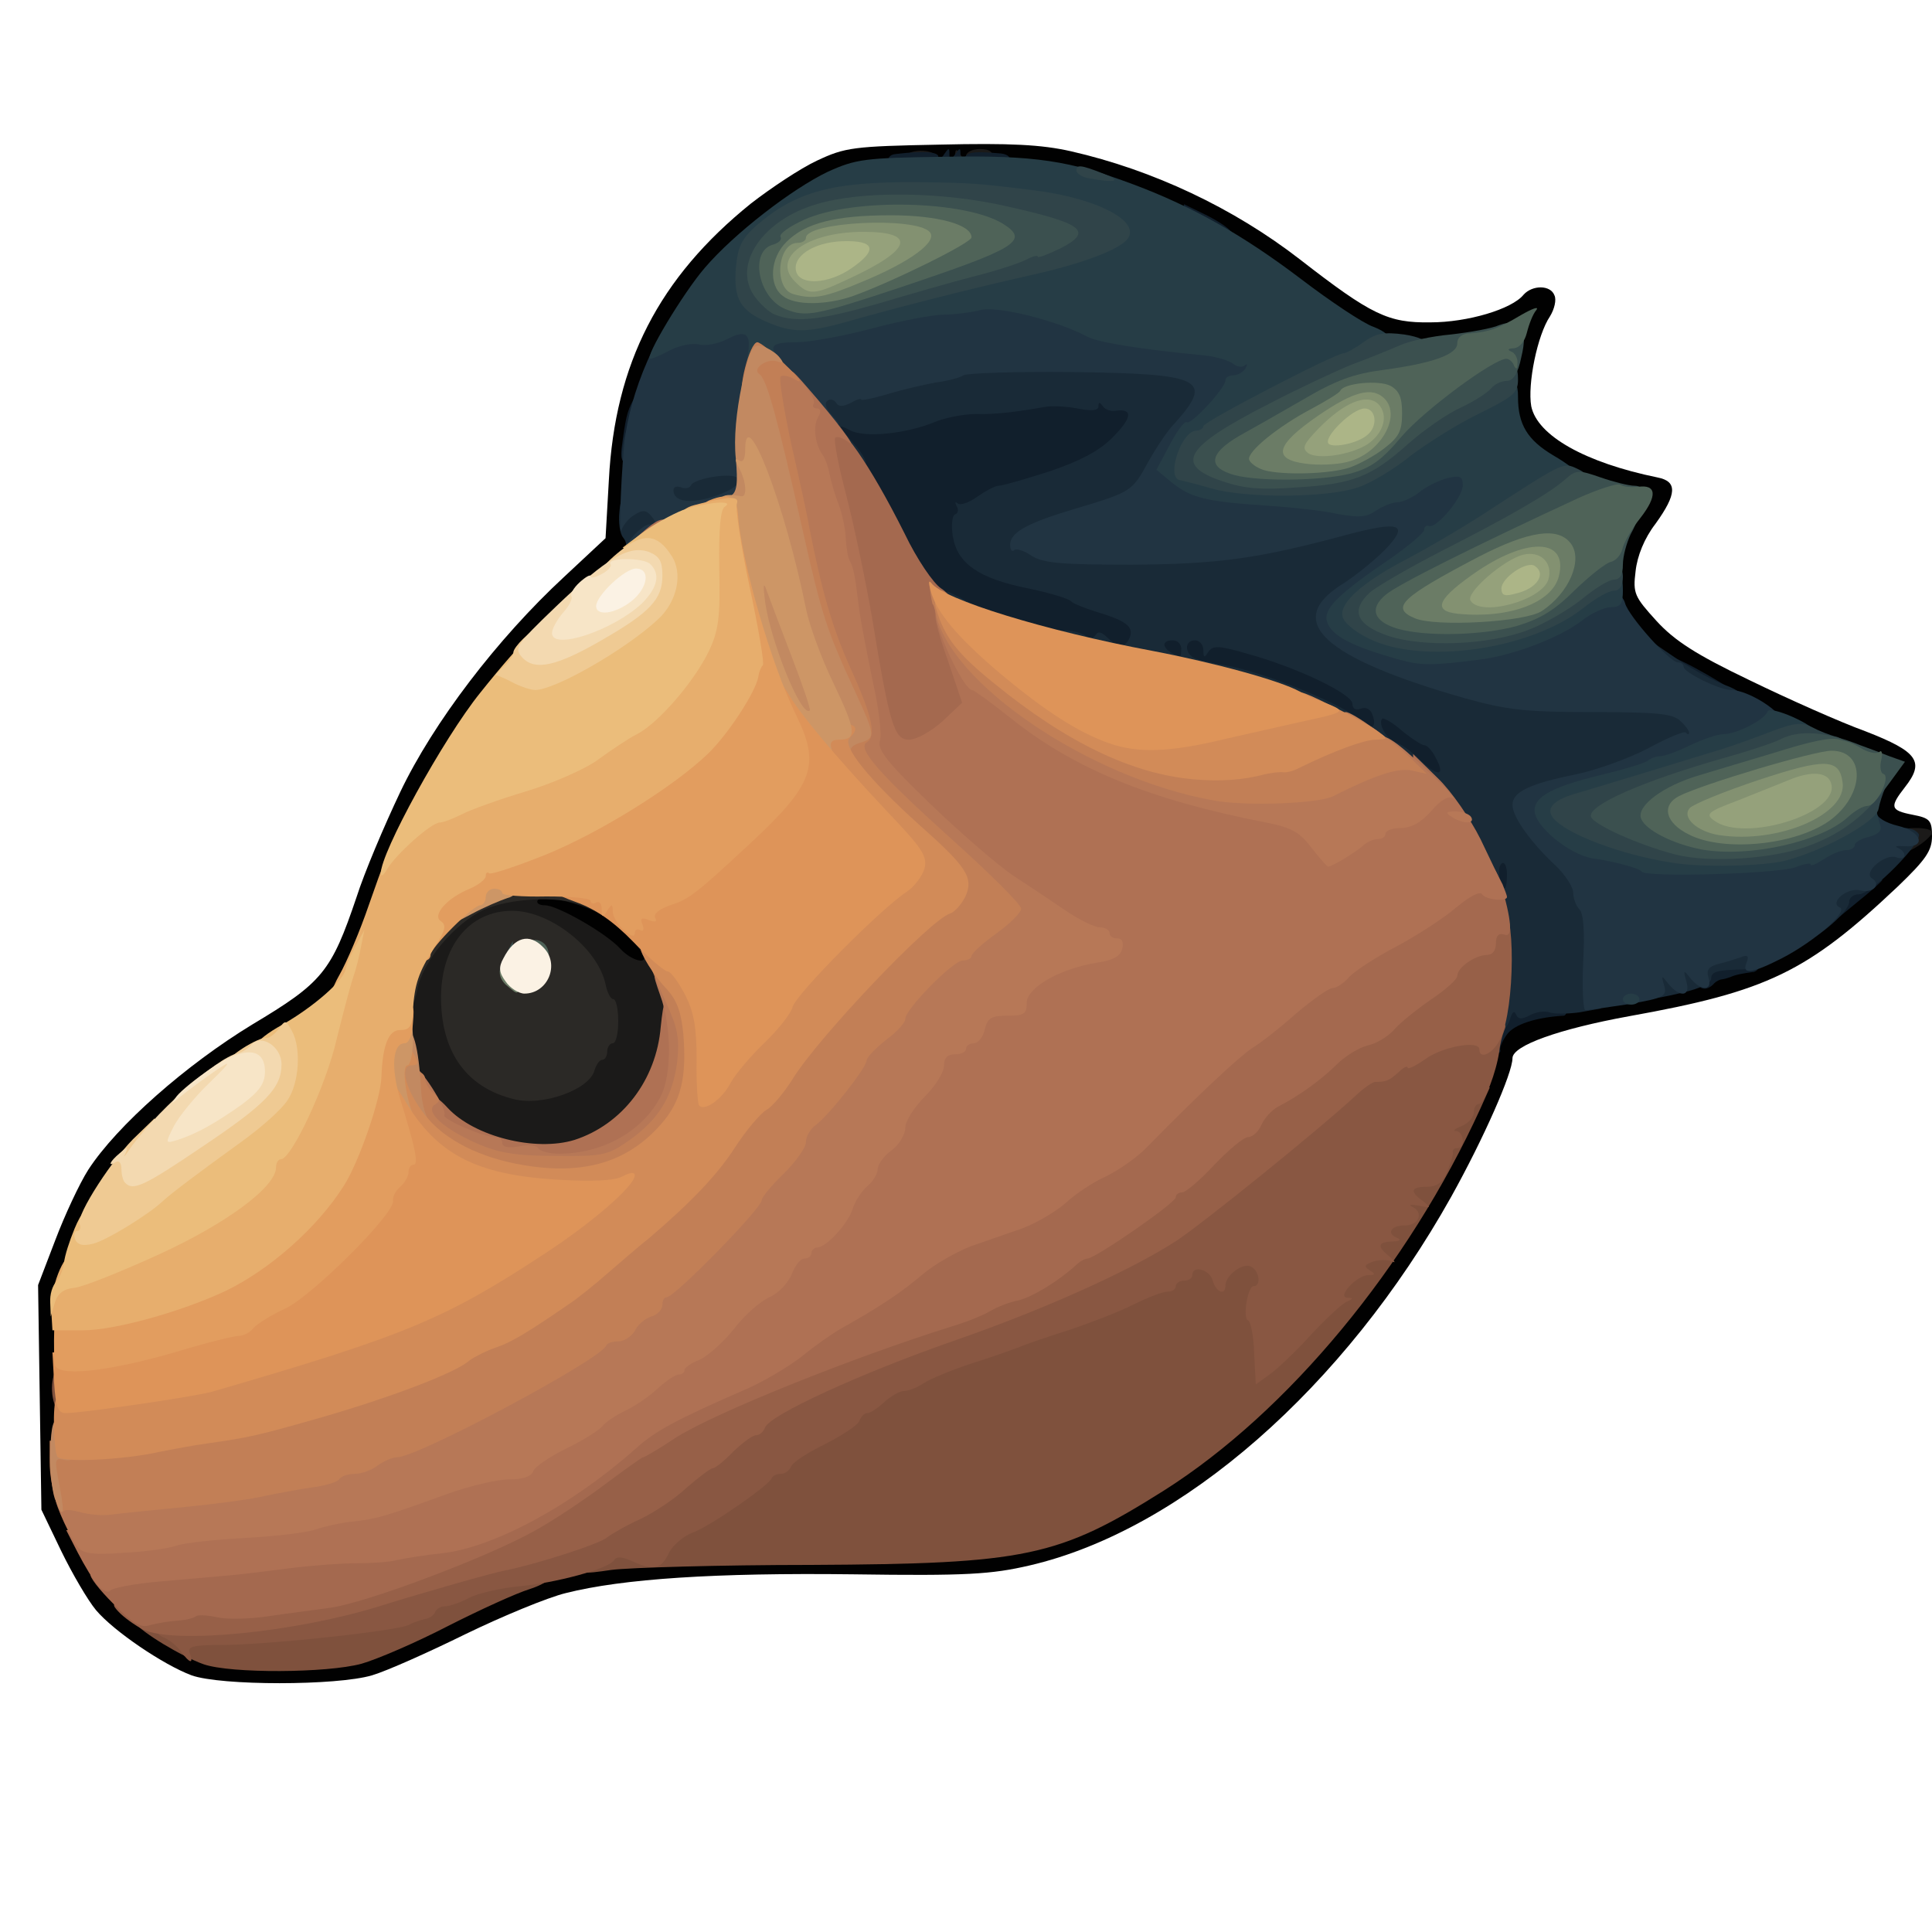 <?xml version="1.0" encoding="utf-8"?>
<!DOCTYPE svg PUBLIC "-//W3C//DTD SVG 1.0//EN" "http://www.w3.org/TR/2001/REC-SVG-20010904/DTD/svg10.dtd">
<svg version="1.0" xmlns="http://www.w3.org/2000/svg" width="32px" height="32px" viewBox="0 0 350 350" preserveAspectRatio="xMidYMid meet">
 <g fill="#010101">
  <path d="M34.7 303.5 c-5.1 -1.9 -14.1 -8 -17.3 -11.8 -1.5 -1.8 -4.3 -6.6 -6.3 -10.7 l-3.6 -7.5 -0.3 -20.3 -0.3 -20.4 3.1 -8.1 c1.7 -4.5 4.4 -10.3 6 -12.8 5.2 -8 17.7 -19 29.7 -26.3 12.7 -7.6 14.3 -9.5 18.9 -23.1 1.4 -4.4 5 -12.9 7.9 -19 6 -12.6 17.6 -27.8 29.7 -39 l7.5 -7 0.6 -10.5 c1.1 -21.2 9.1 -36.7 25.7 -50.1 3.6 -2.8 9 -6.4 12 -7.8 5.1 -2.4 6.6 -2.6 22.2 -2.9 12.8 -0.3 18.5 0 23.8 1.2 14.9 3.4 29.5 10.3 41.5 19.6 13 10.1 16 11.5 23.6 11.4 6.8 0 14.8 -2.4 16.9 -5 1.6 -1.8 4.9 -1.8 5.6 0.1 0.4 0.8 0 2.5 -0.8 3.8 -2.3 3.4 -4.1 12.3 -3.4 16.3 1.1 5.3 9.7 10.2 22.9 12.9 3.6 0.7 3.5 3 -0.4 8.4 -2 2.6 -3.3 5.8 -3.6 8.6 -0.5 4 -0.2 4.6 3.8 9 3.3 3.6 7.2 6.1 16.8 10.7 7 3.4 16.4 7.6 21.1 9.3 9.5 3.7 10.7 5.5 7.1 10.1 -2.8 3.6 -2.7 4.2 1.4 5 3.1 0.6 3.5 1 3.5 3.9 0 2.6 -1.1 4.2 -6.2 9.1 -16.4 15.5 -23.6 19 -48.7 23.5 -12.6 2.3 -21.1 5.3 -21.1 7.6 0 2.7 -5.2 14.5 -11.1 25.1 -19.3 34.5 -48.8 60.4 -76.4 66.8 -6.9 1.6 -11.4 1.9 -32 1.6 -24.9 -0.3 -41.7 0.8 -52 3.4 -3.3 0.8 -11.5 4.2 -18.1 7.4 -6.7 3.3 -14.3 6.7 -17 7.5 -6.4 1.9 -27.4 1.9 -32.7 0z m27.3 -5 c1.9 -0.4 9.4 -3.6 16.5 -7.1 7.2 -3.5 15.7 -7 19 -7.8 10.5 -2.6 27.2 -3.7 52.5 -3.5 27.2 0.3 33.8 -0.6 45.5 -6.2 19.6 -9.4 34.8 -22.6 51.3 -44.7 9.4 -12.6 21 -34.7 21.2 -40.2 0.1 -5 2.8 -6.6 14.1 -8.5 14.3 -2.3 23.5 -4.4 26.7 -6.1 1.5 -0.8 3.5 -1.4 4.5 -1.4 3.4 0 11.2 -4.8 19.5 -12 4.5 -3.9 8.2 -7.5 8.2 -8.1 0 -0.5 -1 -0.9 -2.1 -0.9 -2 0 -2.1 -0.4 -1.7 -6.3 l0.5 -6.4 -5.1 -1.8 c-2.8 -1 -11.4 -4.9 -19.1 -8.7 -10 -4.9 -15.2 -8.2 -18.2 -11.3 l-4.3 -4.4 0 -8.3 c0 -5 0.5 -9.3 1.4 -10.9 1.3 -2.6 1.3 -2.6 -3.3 -3.8 -6.6 -1.7 -15 -6.7 -16.1 -9.7 -0.6 -1.4 -1 -5.8 -1 -9.9 l0 -7.3 -9.7 0.5 c-12.4 0.7 -16.1 -0.4 -25.2 -6.9 -17.5 -12.7 -21.2 -14.9 -30.6 -18.7 -14.1 -5.6 -20.8 -6.9 -35.6 -6.6 -14.7 0.2 -19 1.7 -29.9 10.4 -11.6 9.3 -19 19.8 -23 32.7 -2.5 8.2 -3.7 18.9 -2.1 19.8 0.6 0.4 1.1 2.2 1.1 4.1 0 2.8 -0.7 3.9 -4.7 6.8 -6.2 4.6 -14.3 13 -22.8 23.7 -7.2 9.1 -15.3 24.7 -19.9 38.5 -4.6 13.6 -6.2 15.5 -18.9 23.1 -12 7.3 -24.5 18.3 -29.7 26.4 -1.6 2.5 -4 7.5 -5.4 11.1 -2.2 5.9 -2.5 8.3 -2.7 23.6 l-0.3 17 3.5 7.4 c2 4.1 4.8 8.8 6.3 10.6 3.2 3.8 12.3 9.9 17.1 11.6 3.7 1.3 16.9 1.4 22.5 0.2z"/>
  <path d="M72 185.5 l0 -7.5 3.5 0 3.5 0 0 7.5 0 7.5 -3.5 0 -3.5 0 0 -7.5z"/>
  <path d="M109.4 174.9 c-2.5 -2.8 -11.4 -7.9 -13.7 -7.9 -1.5 0 -1.8 -0.7 -1.5 -3.7 l0.3 -3.8 5.1 0.1 c7.3 0.2 11.9 2 16.5 6.5 3.1 3 3.9 4.6 3.9 7.4 0 3.5 0 3.5 -4.3 3.5 -3.2 0 -4.9 -0.6 -6.3 -2.1z"/>
 </g>
 <g fill="#1b1a19">
  <path d="M90.3 210 c-7.7 -1.6 -13.2 -5.8 -16.8 -12.9 -1.4 -2.9 -1.7 -5.3 -1.3 -13.7 0.5 -10.2 0.5 -10.3 4.3 -15 2.1 -2.5 5.7 -5.5 7.9 -6.5 4.9 -2.2 13.5 -2.4 19.1 -0.4 2.2 0.8 5.5 1.5 7.3 1.5 2.5 0 3.2 0.4 3.2 2 0 1.3 0.7 2 2 2 1.3 0 2 0.7 2 2 0 1.1 0.5 2 1.1 2 2.4 0 4.1 7.4 3.7 15.6 -0.5 9.7 -3.4 15.5 -9.8 19.8 -6.1 4 -14 5.3 -22.7 3.6z m11.5 -16 c1.7 -1.1 3.2 -2.7 3.2 -3.5 0 -0.8 0.5 -1.5 1 -1.5 0.6 0 1 -0.6 1 -1.4 0 -0.8 0.6 -1.7 1.3 -2 1 -0.5 1 -0.7 0 -1.2 -0.7 -0.3 -1.3 -1.3 -1.3 -2.3 0 -0.9 -0.7 -2.6 -1.5 -3.7 -1.4 -1.9 -1.4 -1.8 -1.5 0.4 0 1.8 -0.5 2.2 -3.5 2.2 -3.2 0 -3.5 -0.2 -3.5 -3 0 -1.9 -0.7 -3.3 -2 -4 -1.2 -0.6 -2 -2.1 -2 -3.6 0 -2.4 0 -2.4 -3 -0.9 -6.7 3.5 -8.8 11.9 -4.7 18.8 4.4 7.2 10.5 9.3 16.5 5.7z m14.6 -21.2 c-1.7 -2.7 -4.1 -5 -6.9 -6.8 -3.8 -2.3 -11.3 -4.1 -12.1 -2.9 -0.3 0.5 0.3 0.9 1.3 0.9 2.3 0 11.2 5.1 13.7 7.9 2 2.2 5.3 3 4 0.9z"/>
  <path d="M344.6 154.3 c-0.3 -0.4 -0.6 -1.5 -0.6 -2.5 0 -1.3 0.8 -1.8 3 -1.8 1.7 0 3 0.3 3 0.8 -0.1 1.1 -4.7 4.2 -5.4 3.5z"/>
  <path d="M163.2 29.3 c0.5 -2.6 6.8 -2.7 6.8 -0.1 0 1.4 -0.8 1.8 -3.6 1.8 -2.8 0 -3.5 -0.3 -3.2 -1.7z"/>
  <path d="M173 28.8 c0 -1.9 0.2 -2 1 -0.8 0.6 1 1 1.1 1 0.3 0 -0.7 1.1 -1.3 2.5 -1.3 1.8 0 2.5 0.5 2.5 2 0 1.6 -0.7 2 -3.5 2 -3 0 -3.5 -0.3 -3.5 -2.2z"/>
 </g>
 <g fill="#111f2c">
  <path d="M269 188.4 c0 -1.5 0.5 -4.4 1.2 -6.5 1 -3.5 1.4 -3.9 4.5 -3.9 1.8 0 3.3 0.5 3.3 1 0 0.6 1.4 1 3 1 2.3 0 3 0.4 3 2 0 1.1 -0.3 2 -0.7 2 -5.1 0.3 -9 1.6 -10.3 3.4 -0.8 1.1 -1.4 2.4 -1.2 2.9 0.1 0.4 -0.5 0.7 -1.3 0.7 -1 0 -1.5 -1 -1.5 -2.6z"/>
  <path d="M307 176.1 c0 -3.2 1.7 -4.1 8.3 -4.1 3 0 3.7 0.4 3.7 2 0 1.1 -0.7 2.1 -1.5 2.1 -1.6 0.2 -3.2 0.5 -4 0.9 -0.3 0.1 -0.9 0.3 -1.4 0.4 -0.5 0 -1.3 0.4 -1.7 0.9 -1.7 1.7 -3.4 0.6 -3.4 -2.2z"/>
  <path d="M332 163.1 l0 -4.1 4.5 0 c2.5 0 4.5 0.2 4.5 0.4 0 0.2 -2 2 -4.5 4 l-4.5 3.7 0 -4z"/>
  <path d="M269 163 c0 -0.6 -0.9 -3 -2 -5.2 -1.1 -2.3 -2 -6.1 -2 -8.5 0 -4.2 0.1 -4.3 3.4 -4.3 3.5 0 4.6 1.3 4.6 5.1 0 1.1 0.7 2.2 1.5 2.5 1.1 0.5 1.5 2.1 1.5 6 l0 5.4 -3.5 0 c-1.9 0 -3.5 -0.5 -3.5 -1z"/>
  <path d="M254.5 140.9 c-1.6 -1.6 -3.3 -2.9 -3.7 -2.9 -0.4 0 -1.3 -0.6 -2 -1.2 -1.3 -1.3 -2.4 -1.9 -9.6 -6 -7.6 -4.2 -15.7 -6.5 -40.2 -11.4 -13.7 -2.7 -23.2 -5.6 -29.5 -8.8 -3.5 -1.8 -4.9 -3.8 -10.5 -14.3 -3.6 -6.7 -7.3 -13 -8.2 -14.1 -1 -1 -1.8 -3.3 -1.8 -5.1 l0 -3.3 6.5 0.7 c4.7 0.5 7.7 0.3 10.8 -0.8 8.5 -3 36.8 -4.6 40.5 -2.3 0.7 0.4 1.2 2.2 1.2 4.1 0 5.2 -5.2 9.6 -14.9 12.9 -4.4 1.4 -8.6 2.6 -9.2 2.6 -1.5 0 -7.9 4.8 -7.9 5.9 0 1.9 6.8 5.4 13.3 6.7 4 0.8 7.3 1.9 7.5 2.5 0.2 0.5 1 0.9 1.8 0.9 2.7 0 9.4 3.3 9.4 4.6 0 1 1.5 1.4 5.8 1.4 3.2 0 9.4 0.9 13.7 2.1 8 2.1 20.5 7.4 20.5 8.7 0 0.4 1.5 1.3 3.3 2.1 3 1.3 6.9 4 11 7.6 1.1 1 1.7 3 1.7 6 0 4.4 -0.1 4.5 -3.2 4.4 -2.2 0 -4.3 -1 -6.3 -3z"/>
  <path d="M305.3 125.3 c-2.3 -1.2 -3.3 -2.4 -3.3 -4 0 -1.3 0.3 -2.3 0.6 -2.3 1.4 0 12.4 6.3 12.4 7.1 0 1.5 -6.3 0.9 -9.7 -0.8z"/>
  <path d="M112.6 81.3 c0.7 -5.4 1 -6.8 2.1 -8.8 1.8 -3.2 2.6 -1 1.8 5.4 -0.6 4.9 -1.1 6.1 -2.4 6.1 -1.3 0 -1.7 -0.7 -1.5 -2.7z"/>
  <path d="M215.2 42.1 c-0.8 -0.4 -1.2 -1.8 -1 -3 l0.3 -2.1 4.3 2.1 c2.3 1.2 4.2 2.5 4.2 3 0 1.1 -6.1 1.2 -7.8 0z"/>
  <path d="M163.8 31.3 c-2.8 -0.4 -4 -3.2 -1.5 -3.4 5 -0.6 7.7 -0.4 7.7 0.5 0 0.6 0.5 0.4 1 -0.4 0.9 -1.3 1 -1.3 1 0 0 1.3 0.1 1.3 1 0 0.9 -1.3 1 -1.3 1 0 0 0.9 0.3 1.1 0.8 0.5 0.6 -1 1.8 -1.1 6.5 -0.7 2.9 0.3 1.9 2.9 -1.4 3.6 -3.3 0.6 -11.5 0.6 -16.1 -0.1z"/>
 </g>
 <g fill="#192a37">
  <path d="M270.4 174.8 c0 -8.6 -0.3 -12.3 -1.2 -12.6 -0.7 -0.2 -1.2 -1 -1.2 -1.8 0 -2.7 -8.8 -16.2 -11.2 -17.2 -0.4 -0.2 -0.8 -1 -0.8 -1.8 0 -0.8 -0.9 -1.4 -2.1 -1.4 -1.2 0 -2.3 -0.8 -2.6 -2 -0.3 -1.1 -1.4 -2 -2.5 -2 -1.1 0 -2.2 -0.9 -2.5 -2 -0.4 -1.4 -1.4 -2 -3.3 -2 -1.6 0 -3 -0.3 -3.2 -0.7 -0.1 -0.5 -4.9 -2.4 -10.5 -4.3 -5.7 -1.9 -10.3 -3.8 -10.3 -4.2 0 -0.5 -1.7 -0.8 -3.7 -0.8 -3.3 0 -15.1 -1.9 -22 -3.5 -3.1 -0.7 -3.1 -4.4 0 -4.3 1.2 0.1 2.7 0.5 3.4 1 0.6 0.5 1.4 0.5 1.8 -0.2 0.4 -0.7 1.1 -0.5 2.1 0.5 2 1.9 3.3 1.9 4.1 -0.1 0.7 -1.9 -0.8 -3 -6.2 -4.6 -2.2 -0.7 -4.2 -1.5 -4.5 -1.9 -0.3 -0.4 -3.8 -1.5 -7.7 -2.3 -9 -1.8 -12.9 -4.5 -13.7 -9.5 -0.3 -2 -0.1 -3.7 0.4 -3.9 0.6 -0.2 0.7 -0.9 0.3 -1.5 -0.3 -0.7 -0.3 -0.9 0.2 -0.5 0.4 0.4 2 -0.1 3.5 -1.2 1.6 -1.1 3.3 -2 3.9 -2 0.7 0 4.8 -1.2 9.2 -2.6 5.6 -1.9 9 -3.7 11.4 -6.1 3.6 -3.6 3.8 -5.3 0.7 -4.9 -0.9 0.2 -2 -0.2 -2.4 -0.8 -0.6 -0.8 -0.8 -0.8 -0.8 0 0 0.8 -1.3 0.9 -3.8 0.4 -2.1 -0.4 -4.7 -0.5 -5.8 -0.3 -5.7 1 -9.3 1.4 -12.6 1.3 -2 0 -5.2 0.6 -7.1 1.3 -5.3 2.3 -13.2 3.1 -15.8 1.6 -2.2 -1.1 -2.2 -1 0.4 2 3.4 4 3.4 5.1 0.2 5.1 -1.6 0 -2.5 -0.6 -2.5 -1.6 0 -0.8 -1.4 -2.7 -3.1 -4.1 -2.5 -2.1 -3 -3.2 -2.7 -6.2 l0.3 -3.6 6.5 -0.7 c3.6 -0.3 7.8 -1.1 9.3 -1.7 1.6 -0.6 4.1 -1.1 5.6 -1.1 1.5 0 3.2 -0.5 3.8 -1.1 1.6 -1.6 43.1 -0.8 46.1 0.9 3.1 1.8 2.9 6.9 -0.3 11.3 -3.3 4.5 -5.6 8.1 -7.7 11.9 -1 1.6 -2.3 3.2 -3 3.4 -0.7 0.3 -4.8 1.5 -9 2.7 -4.3 1.3 -7.4 2.7 -6.9 3.2 0.5 0.5 6.7 0.8 13.9 0.8 13.1 0 21 -1.1 36.3 -5.2 4.2 -1.1 9.4 -1.9 11.5 -1.7 3.6 0.3 3.9 0.5 4.2 3.7 0.4 3.9 -2.4 7.3 -10 12.5 l-4.8 3.3 2.3 2 c2.8 2.5 12.8 6.5 24.1 9.8 7.5 2.1 10.9 2.5 22.3 2.5 11.9 0 13.3 -0.2 11.9 -1.5 -0.8 -0.8 -1.9 -1.5 -2.5 -1.5 -0.6 0 -1.1 -1.5 -1.1 -3.4 l0 -3.5 5 3.4 c2.8 1.9 6.6 3.9 8.5 4.6 4.7 1.7 4.6 3.9 -0.3 3.9 l-3.8 0 0.4 4 c0.3 3 0 4 -1 4 -0.8 0 -3.9 1.3 -6.9 2.9 -3 1.6 -8.6 3.6 -12.5 4.4 -11.2 2.3 -11.3 2.5 -5.5 8.6 2.8 2.8 5.1 6 5.1 7.1 0 1 0.5 2.2 1 2.5 0.6 0.3 1 5.1 1 10.9 l0 10.3 -3.9 0.7 c-2.2 0.3 -4.6 0.3 -5.4 0 -0.9 -0.3 -2.4 -0.1 -3.5 0.5 -1.5 0.8 -2.2 0.8 -2.6 -0.2 -0.3 -0.7 -0.7 -0.3 -1.1 1.1 -0.4 1.2 -1.3 2.2 -2 2.2 -0.8 0 -1.2 -3.2 -1.1 -12.2z m2.6 -16.4 c0 -1.4 -0.4 -2.3 -0.9 -2 -0.5 0.3 -0.7 1.5 -0.4 2.6 0.7 2.8 1.3 2.5 1.3 -0.6z m-13 -21.3 c-0.6 -1.2 -1.5 -2.1 -2 -2.1 -0.4 0 -2.3 -1.2 -4 -2.6 -1.7 -1.5 -3.3 -2.4 -3.6 -2.2 -0.8 0.9 0.8 3.7 2.4 4.3 1 0.2 3.1 1.8 4.7 3.4 3.2 3 4.4 2.6 2.5 -0.8z m-11.4 -7.7 c-0.3 -0.9 -1.2 -1.4 -2.1 -1 -0.9 0.3 -1.5 0 -1.5 -0.9 0 -1.8 -10.1 -6.6 -18.8 -9 -5.4 -1.6 -6.5 -1.6 -7.3 -0.4 -0.7 1.1 -0.9 1.1 -0.9 -0.3 0 -1 -0.7 -1.8 -1.5 -1.8 -2.1 0 -1.9 2.7 0.3 3.4 0.9 0.3 3.2 0.8 5 1.1 7.3 1.2 22.3 7.4 25.6 10.6 1.3 1.2 2 0.3 1.2 -1.7z m-34.6 -11.9 c0 -0.8 -0.7 -1.5 -1.5 -1.5 -2.6 0 -1.8 2 1.3 2.9 0.1 0.1 0.2 -0.6 0.2 -1.4z"/>
  <path d="M298 177.8 c0 -3.3 0.1 -3.3 8.3 -5.6 4.5 -1.2 9.5 -2.2 11 -2.2 2.5 0 2.8 0.3 2.5 2.8 -0.2 2.2 -0.8 2.7 -3.3 2.8 -5.5 0.1 -6.5 0.4 -6.5 1.7 0 0.8 -2.1 1.8 -5.1 2.5 -6.9 1.6 -6.9 1.6 -6.9 -2z"/>
  <path d="M324 167.5 c0 -3.1 0.3 -3.5 2.5 -3.5 1.6 0 2.5 -0.6 2.5 -1.6 0 -2 2.4 -4.4 4.4 -4.4 0.9 0 1.6 -0.6 1.6 -1.3 0 -0.8 1.3 -2.6 3 -4 3.1 -2.8 8.3 -3.6 9.6 -1.6 0.8 1.4 -8.5 10.9 -10.8 10.9 -1 0 -1.8 0.6 -1.8 1.4 0 1.9 -6.9 7.6 -9.2 7.6 -1.4 0 -1.8 -0.8 -1.8 -3.5z"/>
  <path d="M171 109.4 c0 -1.4 0.3 -2.4 0.8 -2.2 7.3 3.5 8 4.8 2.7 4.8 -3.1 0 -3.5 -0.3 -3.5 -2.6z"/>
  <path d="M112.8 99.8 c0.8 -0.8 0.8 -1.5 0.1 -2.4 -0.6 -0.7 -0.9 -2.8 -0.7 -4.6 0.2 -2.8 0.8 -3.5 3.6 -4.3 1.7 -0.5 3.2 -1.4 3.2 -2 0 -1.7 6.8 -3.5 12.9 -3.5 l5.1 0 0 4.3 c0 4 -0.2 4.3 -4 5.5 -2.2 0.6 -4.7 1.2 -5.5 1.2 -0.8 0 -1.5 0.5 -1.5 1 0 0.6 -0.9 1 -2 1 -1.1 0 -2 0.5 -2 1 0 0.6 -0.6 1 -1.4 1 -0.7 0 -1.9 0.7 -2.6 1.5 -0.7 0.8 -2.4 1.5 -3.8 1.5 -2 0 -2.3 -0.3 -1.4 -1.2z"/>
  <path d="M112.9 80.3 c0.4 -2.5 1.2 -3.9 2.4 -4.1 1.4 -0.3 1.7 0.4 1.7 3.7 0 3.6 -0.3 4.1 -2.3 4.1 -2.2 0 -2.3 -0.3 -1.8 -3.7z"/>
 </g>
 <g fill="#2b2926">
  <path d="M93 199.1 c-8.4 -2.1 -12.9 -8.3 -13.1 -17.8 -0.2 -9.7 5 -16.3 12.9 -16.3 6.9 0 15.5 6.8 16.9 13.3 0.3 1.5 0.9 2.7 1.4 2.7 0.5 0 0.9 1.8 0.9 4 0 2.2 -0.4 4 -1 4 -0.5 0 -1 0.7 -1 1.5 0 0.8 -0.4 1.5 -0.9 1.5 -0.5 0 -1.1 0.9 -1.4 1.9 -0.9 3.5 -9.5 6.6 -14.7 5.2z"/>
  <path d="M72 179 c0 -2.9 0.4 -4 1.5 -4 1 0 1.5 -1 1.5 -3 0 -1.6 0.4 -3 0.9 -3 0.5 0 1.1 -0.9 1.4 -2.1 0.3 -1.1 1.5 -2.3 2.6 -2.6 1.2 -0.3 2.1 -0.9 2.1 -1.3 0 -1.6 9.5 -4 15.4 -4 8.5 0 10.6 0.7 10.6 3.6 0 2.2 -0.2 2.3 -2.7 1.3 -4.3 -1.6 -12.9 -1.2 -17.6 0.9 -5.3 2.4 -11.2 9.4 -12.1 14.5 -1 5.2 -3.6 5 -3.6 -0.3z"/>
 </g>
 <g fill="#213442">
  <path d="M286.8 174.4 c0.3 -5.6 0.1 -8.9 -0.7 -9.7 -0.6 -0.6 -1.1 -2 -1.1 -3 0 -1 -1.5 -3.3 -3.2 -4.9 -4.5 -4.2 -7.8 -8.8 -7.8 -11 0 -2.3 3 -3.8 11.4 -5.5 3.9 -0.8 9.9 -3 13.3 -4.8 3.3 -1.8 6.4 -3.1 6.7 -2.8 0.3 0.4 0.6 0.4 0.6 0 0 -0.3 -0.7 -1.3 -1.6 -2.1 -1.3 -1.3 -4.2 -1.6 -15.9 -1.6 -12.3 0 -15.5 -0.4 -23.1 -2.5 -25.9 -7.4 -32.9 -14 -22.2 -20.7 2.4 -1.5 5.8 -4.3 7.7 -6.2 4.5 -4.7 2.8 -5.3 -7 -2.7 -15.9 4.3 -23.2 5.3 -38.9 5.4 -12.9 0 -16 -0.3 -18.1 -1.6 -1.4 -1 -2.9 -1.4 -3.2 -1 -0.4 0.3 -0.7 -0.1 -0.7 -1 0 -2.3 3.2 -4 12 -6.6 10 -3 10.1 -3.1 13 -8.4 1.4 -2.5 3.5 -5.7 4.7 -6.9 7.3 -8.1 5.3 -9.1 -18.7 -9.4 -10.2 -0.1 -18.9 0.2 -19.5 0.6 -0.5 0.4 -2.8 1 -5 1.3 -2.2 0.4 -6.1 1.3 -8.7 2.1 -2.7 0.8 -4.8 1.2 -4.8 1 0 -0.3 -0.9 0 -1.9 0.6 -1.4 0.7 -2.2 0.7 -2.6 0 -0.4 -0.6 -1.1 -0.8 -1.6 -0.4 -0.6 0.4 -0.3 1.4 0.8 2.6 1.8 2 1.8 2 -1.7 1.3 -2.3 -0.5 -4.7 -2.2 -6.9 -4.7 -3.5 -4 -3.5 -4 -4.4 -1.7 -0.5 1.3 -1.1 6.5 -1.2 11.4 -0.1 5 -0.3 9.5 -0.3 10.1 -0.1 0.6 -2.7 1.7 -5.7 2.4 -3.1 0.7 -5.8 1.7 -6.1 2.2 -0.3 0.4 -1.3 0.8 -2.2 0.8 -1 0 -2.3 0.9 -3 2 -0.8 1.3 -2.3 2 -4.3 2 l-3 0 2.1 -3 c1.2 -1.6 2.8 -3 3.7 -3 1.2 0 1.3 -0.3 0.3 -1.5 -0.9 -1.1 -1.6 -1.2 -3.1 -0.2 -1 0.6 -2 1.8 -2.3 2.7 -0.6 1.9 0 -12.2 0.7 -17.2 0.7 -4.8 2.4 -10.2 4.9 -15.4 1.9 -3.9 2.4 -4.2 7.2 -4.8 2.8 -0.4 6.7 -1 8.7 -1.3 2.2 -0.3 3.9 0 4.3 0.6 1.1 1.7 6.3 1.3 16.6 -1.4 5.2 -1.4 10.8 -2.5 12.4 -2.5 1.7 0 5.5 -0.5 8.5 -1.1 5 -1.1 6.4 -0.9 13.1 1.1 4.1 1.3 8.8 3 10.3 3.7 1.6 0.8 7 1.8 12 2.3 5.1 0.6 11.1 1.5 13.5 2.1 3.8 1.1 4.2 1.4 4.2 4.4 0 3.4 -1.4 5.3 -9.3 12 -2.6 2.2 -4.7 4.4 -4.7 5 0 2.3 5 3.8 17.2 5 13.5 1.3 18.8 0.6 22.9 -3.1 1 -0.9 4.2 -1.8 7.3 -2.1 l5.6 -0.6 0 5.1 c0 5.5 -1.9 8.3 -9 13.4 -12 8.5 -13.9 10.2 -12.8 11.5 0.6 0.7 1.8 1.3 2.7 1.3 0.9 0 2.3 0.6 2.9 1.2 0.8 0.8 4.2 1.3 9 1.3 8.5 0 16.8 -2.6 22.6 -7 4.4 -3.3 10.1 -3.5 11 -0.2 0.7 2.4 8.1 10.7 9.6 10.7 0.6 0 1 0.4 1 0.8 0 1 6.5 4.2 8.6 4.2 3.1 0 9.4 4 9.4 6 0 2.1 -4.5 5 -7.8 5 -1 0 -3.7 0.9 -6 2 -2.2 1.1 -4.7 2 -5.5 2 -0.7 0 -1.7 0.3 -2.1 0.7 -0.3 0.4 -4.5 1.7 -9.2 2.9 -4.7 1.2 -8.8 2.5 -9.2 2.8 -1.4 1.5 3.8 4.6 10.9 6.5 11.4 3.2 30.2 2.6 34.3 -1.1 0.6 -0.4 1.8 -0.8 2.8 -0.8 1 0 1.8 -0.4 1.8 -0.9 0 -0.5 1.1 -1.2 2.5 -1.5 1.4 -0.4 2.5 -1.1 2.5 -1.6 0 -0.6 0.5 -1 1 -1 0.6 0 1 0.6 1 1.3 0 0.8 1.7 1.8 3.8 2.3 4.3 1 5.3 4 1.2 3.7 -1.4 -0.1 -1.9 0 -1.2 0.3 1.8 0.8 1.5 2.4 -0.3 1.7 -2 -0.7 -6 2.7 -4.4 3.8 1.8 1.1 0.2 2.8 -2.1 2.2 -2.3 -0.6 -5.7 2.2 -3.7 3.1 1.6 0.7 -4.5 6.1 -10.5 9.2 -5.5 2.8 -7.3 3 -6.4 0.8 0.5 -1.2 0.2 -1.5 -1 -1 -0.9 0.3 -2.7 0.9 -4 1.2 -1.9 0.5 -2.3 1.1 -1.9 2.5 0.8 2.4 -1.3 2.5 -3.2 0.2 -1.3 -1.7 -1.4 -1.6 -0.8 0.5 0.8 2.7 -1.1 3 -3.2 0.5 -1.3 -1.7 -1.4 -1.7 -0.8 0.3 0.5 1.9 -0.1 2.2 -6.4 3.3 -3.9 0.6 -7.4 1.1 -7.9 1.1 -0.4 0 -0.6 -3.9 -0.4 -8.6z m-156.8 -84.7 c5.3 -1.9 5.2 -4.1 -0.2 -3.4 -2.3 0.3 -4.4 1 -4.6 1.6 -0.2 0.5 -1 0.7 -1.8 0.4 -0.8 -0.3 -1.4 -0.1 -1.4 0.5 0 2.2 3.3 2.6 8 0.9z"/>
 </g>
 <g fill="#263d46">
  <path d="M294 181 c0 -0.5 0.7 -1 1.5 -1 0.8 0 1.5 0.5 1.5 1 0 0.6 -0.7 1 -1.5 1 -0.8 0 -1.5 -0.4 -1.5 -1z"/>
  <path d="M297.4 157.9 c-0.3 -0.6 -5.2 -1.9 -8.9 -2.4 -4.2 -0.7 -10.5 -5.8 -10.5 -8.7 0 -2.5 3.3 -4.3 12 -6.4 4.1 -1 7.9 -2.1 8.5 -2.6 0.5 -0.4 1.5 -0.8 2.2 -0.8 0.8 0 3.3 -0.9 5.5 -2 2.3 -1.1 5 -2 6 -2 2.4 0 7.5 -2.6 8 -4.1 0.4 -1.2 8.8 2.5 8.8 3.9 0 1 -12.5 5.9 -18.2 7.2 -2.6 0.5 -6.5 1.7 -8.5 2.5 -2.1 0.8 -6.4 2.2 -9.7 3.1 -6.7 1.9 -6.4 2.4 3.4 5.4 14.3 4.2 24.6 3.5 35.5 -2.5 4.4 -2.5 8.5 -3.3 8.5 -1.6 0 0.5 0.3 1.6 0.6 2.5 0.4 1 -0.2 1.7 -2 2.2 -1.4 0.3 -2.6 1 -2.6 1.5 0 0.5 -0.7 0.9 -1.5 0.9 -0.9 0 -2.7 0.7 -4 1.6 -1.4 0.9 -2.5 1.4 -2.5 1 0 -0.3 -1.2 -0.1 -2.7 0.5 -3.1 1.2 -27.2 1.9 -27.9 0.8z"/>
  <path d="M253.5 119.5 c-8.6 -2.4 -12.3 -4.3 -13.1 -6.9 -0.7 -2.3 1.9 -4.9 11.9 -11.7 3.1 -2.2 5.7 -4.4 5.7 -4.9 0 -0.6 0.4 -0.9 0.9 -0.7 1.4 0.4 6.1 -5.2 6.1 -7.4 0 -1.6 -0.5 -1.8 -2.7 -1.3 -1.6 0.4 -3.9 1.5 -5.2 2.6 -1.3 1 -3.1 1.8 -4 1.8 -0.9 0 -2.6 0.7 -3.8 1.5 -1.7 1.2 -3.1 1.3 -7 0.6 -2.6 -0.6 -8.4 -1.2 -12.8 -1.5 -10.9 -0.7 -13.7 -1.4 -17.1 -4.1 l-2.9 -2.4 2.4 -4.5 c1.3 -2.5 2.7 -4.4 3.1 -4.1 0.8 0.5 7 -6.2 7 -7.6 0 -0.5 0.6 -0.9 1.4 -0.9 0.8 0 1.8 -0.6 2.2 -1.2 0.4 -0.7 0.4 -1 -0.1 -0.6 -0.4 0.4 -1.4 0.3 -2.1 -0.3 -0.8 -0.6 -3.1 -1.3 -5.1 -1.5 -12.4 -1.2 -19.4 -2.4 -21.3 -3.4 -5.4 -2.9 -16.5 -5.7 -19.5 -4.8 -1.6 0.4 -4.6 0.8 -6.5 0.8 -1.9 0 -7.8 1.1 -13 2.5 -5.2 1.4 -11.4 2.5 -13.7 2.5 -4.4 0 -5.2 0.7 -3.1 2.8 0.9 0.9 0.8 1.2 -0.5 1.2 -0.9 0 -1.7 0.5 -1.7 1 0 0.6 -1 1 -2.1 1 -1.9 0 -2 -0.4 -1.5 -3.4 0.8 -4.2 -0.2 -5 -3.8 -3.1 -1.6 0.8 -3.8 1.2 -5 0.9 -1.2 -0.3 -3.5 0.2 -5.1 1 -1.7 0.9 -3.3 1.6 -3.7 1.6 -1.2 0 6 -12 9.9 -16.5 5.3 -6.2 15.8 -14.3 22.3 -17.4 5.1 -2.3 6.7 -2.5 21 -2.7 16.5 -0.3 22.8 0.7 34.3 5 10.7 4 19.9 9.2 30.2 17 5.5 4.2 11.5 8.2 13.3 8.8 2.3 0.9 3.2 1.8 3 3.1 -0.3 2.1 -0.7 2.3 -18 10.8 -7.1 3.4 -12.8 6.6 -12.8 7.1 0 0.4 -0.6 0.8 -1.4 0.8 -0.8 0 -1.6 0.6 -1.9 1.4 -0.9 2.3 5.7 4.1 14.8 4.1 9.2 0 13.1 -1.3 19.5 -6.5 5.7 -4.6 17.7 -11 20.7 -11 1.9 0 2.3 0.5 2.3 2.9 0 5 1.7 7.8 6.4 10.6 2.6 1.5 4.6 3.1 4.6 3.6 0 0.5 -1.9 2.1 -4.2 3.6 -2.4 1.4 -7.2 4.6 -10.8 6.9 -3.6 2.3 -9.4 5.7 -13 7.6 -5.9 3 -10.6 6.5 -9.8 7.3 1.6 1.5 9 3.5 13.2 3.5 6.5 0 17.4 -3.9 22.5 -7.9 2.4 -2 5 -3.1 7 -3.1 2.8 0 3.1 0.3 3.1 3 0 2.4 -0.4 3 -2.2 3 -1.1 0 -3.6 1.1 -5.3 2.5 -4.1 3.1 -12.6 6.3 -18.5 7 -8.6 1.1 -10.5 1.1 -14.5 0z m-89 -68 c5 -1.3 13.5 -3.3 19 -4.6 5.5 -1.2 11.4 -2.9 13 -3.7 l3 -1.5 -3.5 -1.5 c-5.4 -2.3 -25.4 -4.5 -35.2 -3.9 -9.5 0.6 -15.3 2.7 -20.4 7.4 -5.6 5 -5.1 8.9 1.6 11.7 2.8 1.1 4 1.1 8.4 -0.1 2.8 -0.8 9.2 -2.5 14.1 -3.8z"/>
 </g>
 <g fill="#304449">
  <path d="M303 156.3 c-9.3 -1.4 -19.5 -5.3 -21.7 -8.2 -1.3 -1.8 0.3 -3.3 4.7 -4.5 2.8 -0.8 19.1 -5.8 26 -7.9 2.5 -0.8 6.6 -2.3 9.2 -3.3 3.7 -1.4 5.2 -1.6 7 -0.7 1.3 0.7 3.3 1.5 4.6 1.8 1.2 0.4 2.2 1.3 2.2 2.2 0 1.3 -0.9 1.5 -4.4 1.1 -2.5 -0.3 -4.8 -0.2 -5.3 0.2 -0.4 0.4 -4.4 1.7 -8.8 2.9 -4.4 1.3 -11.1 3.4 -14.9 4.9 l-6.8 2.6 3.8 1.7 c6.1 2.6 14.1 4.2 18.1 3.4 6.8 -1.2 14.1 -4.6 17.8 -8 3.9 -3.8 8.3 -4.8 7 -1.7 -0.4 0.9 -1 2.7 -1.2 3.8 -0.5 2.3 -9.7 7.4 -16.8 9.3 -3.8 1 -15.1 1.3 -20.5 0.4z"/>
  <path d="M248 115.7 c-2.5 -1.2 -4.7 -3 -4.8 -4.1 -0.5 -2.5 3.9 -6.3 11.8 -10.4 3.6 -1.9 9.4 -5.3 13 -7.6 15.4 -10 15.1 -9.9 17.7 -8.7 5.5 2.5 0.9 6.5 -20.1 17.2 -6.7 3.4 -12.7 6.7 -13.5 7.5 -3.7 3.4 12 4.9 20.9 1.9 2.8 -0.9 7.3 -3.4 10 -5.6 6.1 -4.8 11 -5.4 11 -1.4 0 1.6 -0.6 2.5 -1.6 2.5 -0.9 0 -3.4 1.4 -5.5 3.1 -9.6 7.6 -29.1 10.4 -38.9 5.6z"/>
  <path d="M219.5 88.5 c-2.7 -0.8 -5.3 -1.4 -5.6 -1.5 -2.8 -0.1 0 -9 2.9 -9 0.6 0 1.2 -0.4 1.2 -0.8 0 -0.8 23.9 -13.2 25.4 -13.2 0.4 0 2.1 -0.9 3.6 -2 2.2 -1.6 3.7 -1.9 7.4 -1.4 5.4 0.8 6.3 3.2 1.9 5.1 -1.6 0.6 -6.2 2.5 -10.3 4.2 -9.6 4 -23.2 11.3 -23.7 12.7 -0.9 2.8 15.2 3.4 21.2 0.8 1.9 -0.8 5.7 -3.4 8.5 -5.9 2.8 -2.5 7.1 -5.5 9.5 -6.6 2.4 -1.1 4.9 -2.7 5.6 -3.5 0.6 -0.8 2.7 -1.4 4.5 -1.4 3 0 3.4 0.3 3.4 2.8 0 2.4 -0.9 3.1 -7.2 6.2 -3.9 1.9 -9.4 5.4 -12.3 7.6 -2.8 2.3 -7.1 4.9 -9.5 5.7 -5.6 1.9 -20.1 2 -26.5 0.2z"/>
  <path d="M139.1 58.4 c-5 -2.1 -6.2 -4.2 -5.8 -9.8 0.4 -4 1 -5.3 3.8 -7.8 7.1 -6.1 13.7 -7.9 28.9 -7.8 9.7 0.1 11.1 0.2 21.5 1.5 11 1.4 18.9 5.4 16.9 8.6 -1.2 2 -8.3 4.7 -17.9 6.8 -10.2 2.3 -23.7 5.7 -33.5 8.5 -6.8 1.9 -9.5 1.9 -13.9 0z m19.4 -7.1 c4.4 -1.4 10.5 -3.1 13.5 -3.8 3 -0.8 7.8 -2.2 10.7 -3.3 l5.2 -1.8 -7.3 -1.7 c-11 -2.6 -18.5 -3.1 -25.1 -1.7 -11.3 2.3 -17.9 7.5 -15.5 12 2.4 4.4 4.8 4.4 18.5 0.3z"/>
  <path d="M197.3 32.3 c-1.3 -0.2 -2.3 -0.9 -2.3 -1.4 0 -1.1 0.7 -1.1 5 0.6 3.4 1.3 2 1.7 -2.7 0.8z"/>
 </g>
 <g fill="#3b504f">
  <path d="M90.6 176.2 c-0.2 -0.4 0.2 -1.8 1 -3.2 l1.3 -2.5 0.1 3.3 c0 2.9 -1.2 4.3 -2.4 2.4z"/>
  <path d="M303.5 154.8 c-6.9 -1.8 -15 -5.5 -15.3 -6.9 -0.4 -2.1 9.5 -6.4 23.8 -10.5 4.7 -1.3 9.5 -2.9 10.6 -3.5 3.4 -1.7 8.2 -1.4 14.4 1.1 1.4 0.5 3.8 1.4 5.3 2 l2.8 1 -2.7 3.7 c-4.3 5.9 -8.4 9.1 -14.4 11.4 -6.3 2.5 -18.4 3.3 -24.5 1.7z m20.8 -5.8 c2.9 -1.1 6.3 -2.9 7.5 -4 1.2 -1.1 2.8 -2 3.7 -2 2.7 0 1.6 -3.1 -1.6 -4.4 -2.7 -1.1 -3.9 -1.1 -9.3 0.6 -3.3 1.1 -8.6 2.7 -11.6 3.5 -3 0.8 -6.8 2.2 -8.3 3.1 l-2.8 1.7 3.8 1.7 c5.1 2.3 12 2.2 18.6 -0.2z"/>
  <path d="M251.5 115.2 c-5.8 -2 -6.9 -4.6 -3.3 -7.9 1.3 -1.1 7 -4.4 12.8 -7.4 12.2 -6.2 19.7 -10.5 22.6 -13.1 1.9 -1.7 2.4 -1.7 6.4 -0.3 2.3 0.8 5.1 1.5 6.1 1.5 1.2 0 1.9 0.7 1.9 2 0 1.6 -0.7 2 -3.1 2 -1.8 0 -5 0.8 -7.3 1.9 -13.4 6.1 -28.4 13.5 -30.6 14.9 l-2.5 1.6 2.5 0.7 c4.3 1.2 9 1 14.8 -0.7 4.6 -1.3 6.8 -2.8 11.5 -7.5 3.2 -3.3 6.2 -5.9 6.8 -5.9 0.5 0 0.9 -0.7 0.9 -1.5 0 -1 1 -1.5 2.9 -1.5 2.9 0 3 0 1.5 2.8 -0.7 1.5 -1.4 3.9 -1.4 5.5 0 1.8 -0.5 2.7 -1.6 2.7 -0.9 0 -3.5 1.6 -5.9 3.6 -2.4 1.9 -6.7 4.4 -9.6 5.5 -7.2 2.8 -19 3.2 -25.4 1.1z"/>
  <path d="M221.5 87.2 c-8.9 -3 -7 -6.2 8.5 -14.1 5.2 -2.7 12 -5.9 15 -7.1 3 -1.1 6.9 -2.7 8.5 -3.4 1.7 -0.8 5.9 -1.7 9.3 -2 3.5 -0.4 7.5 -1.1 8.8 -1.7 3.9 -1.4 5.3 0.5 4 5.8 -0.6 3 -1.5 4.3 -2.6 4.3 -1 0 -2.3 0.6 -2.9 1.4 -0.7 0.8 -3.2 2.4 -5.6 3.5 -2.4 1.1 -6.7 4.1 -9.5 6.6 -6.6 5.9 -10 7.2 -20.1 7.8 -6.4 0.5 -9.6 0.2 -13.4 -1.1z m19.9 -4.4 c5 -1.4 5.6 -1.9 10.9 -8.1 l4.1 -5 -4.7 0.5 c-3.2 0.4 -7.5 2.1 -13 5.4 -4.5 2.6 -9.2 5.3 -10.5 6 -1.6 0.8 -1.9 1.4 -1 1.7 2.4 1 10 0.7 14.2 -0.5z"/>
  <path d="M140.4 57 c-1.1 -0.4 -2.9 -2.1 -3.9 -3.6 -3.7 -5.7 1.8 -13.6 11.4 -16.4 8.2 -2.5 22.9 -2.3 34.6 0.4 13.8 3.1 15.6 4.5 9.6 7.6 -2.3 1.1 -4.1 1.8 -4.1 1.5 0 -0.3 -0.9 -0.1 -2 0.5 -1.1 0.6 -5.3 2 -9.3 3 -3.9 1 -11.9 3.3 -17.6 5 -10.5 3 -14.9 3.5 -18.7 2z m21.6 -8.6 c7.4 -2.5 13.9 -4.9 14.3 -5.3 1.4 -1.4 -11 -3.4 -17.1 -2.8 -6.8 0.6 -14.2 3.4 -14.2 5.3 0 0.8 -0.6 1.4 -1.4 1.4 -2.4 0 -2.9 2 -1 4.1 2.4 2.7 4.2 2.5 19.4 -2.7z"/>
 </g>
 <g fill="#4f6358">
  <path d="M95 172.1 c0 -2.5 3.7 -2.4 4.3 0.1 0.4 1.4 -0.1 1.8 -1.9 1.8 -1.7 0 -2.4 -0.6 -2.4 -1.9z"/>
  <path d="M308.3 153.9 c-5.2 -1 -10.2 -3.5 -11 -5.6 -0.9 -2.3 4.1 -6 10.7 -7.9 3 -0.9 8.9 -2.7 13 -3.9 7.3 -2.3 10.7 -3 12.3 -2.5 0.4 0.1 1 0.3 1.5 0.4 0.4 0.1 1.7 0.7 2.8 1.4 1.2 0.6 2.5 0.8 2.9 0.4 0.4 -0.4 0.6 0.3 0.3 1.5 -0.3 1.2 -0.1 2.4 0.4 2.5 1.4 0.5 -1.2 5.8 -2.9 5.8 -0.8 0 -2.3 0.9 -3.5 2 -4.9 4.5 -17.9 7.4 -26.5 5.9z m13.3 -5 c5 -1.3 12.4 -7.3 10.8 -8.9 -0.6 -0.6 -5.1 0.4 -11.9 2.6 -15.2 4.8 -14.5 4.4 -11 6 3.7 1.6 6.4 1.7 12.1 0.3z"/>
  <path d="M253.2 113.9 c-4.4 -1.3 -5.2 -3.7 -2.1 -6.2 2.1 -1.8 16.1 -8.8 34.9 -17.5 3.6 -1.6 7 -2.7 7.5 -2.4 0.6 0.4 2 0.5 3.2 0.4 3.4 -0.5 3.6 1.6 0.5 5.6 -1.6 2 -3.1 4.6 -3.3 5.7 -0.3 1.1 -1.2 2.1 -2.1 2.3 -0.9 0.2 -3.8 2.5 -6.5 5.1 -3.6 3.6 -6.2 5.2 -10.5 6.5 -6.1 1.7 -16.4 2 -21.6 0.5z m23.6 -6.6 c1.4 -1 3.2 -2.9 4 -4.1 2.7 -4.1 -1.2 -3.8 -10.1 0.8 -11.2 5.8 -11.5 6.3 -3.3 5.7 4.5 -0.3 7.7 -1.1 9.4 -2.4z"/>
  <path d="M222.8 85.8 c-4.3 -1.5 -3.4 -4.1 2.7 -7.4 1.1 -0.6 5.7 -3.2 10.2 -5.8 6.4 -3.8 9.6 -4.9 15 -5.6 8.9 -1.2 13.3 -2.8 13.3 -4.8 0 -1.1 0.9 -1.8 2.3 -1.8 3.5 -0.3 5 -0.8 9.2 -3.3 2.1 -1.2 3.4 -1.7 2.8 -0.9 -0.6 0.7 -1.3 2.5 -1.7 4.1 -0.4 1.6 -1.3 2.7 -2.4 2.8 -1 0 -1.2 0.3 -0.4 0.6 0.6 0.2 1.2 1.2 1.1 2.1 0 1.1 -0.2 1.2 -0.6 0.5 -0.2 -0.7 -0.9 -1.3 -1.4 -1.3 -2.3 0 -14.9 9.3 -19 14.1 -3.6 4.3 -5.6 5.7 -9.3 6.7 -5.5 1.4 -17.9 1.5 -21.8 0z m20.7 -4.9 c3.5 -1.4 7.9 -5.5 7.1 -6.7 -0.9 -1.5 -4.6 -1.6 -4.6 -0.2 0 0.6 -0.6 1 -1.2 1 -2.1 0.1 -11.9 6.5 -11.1 7.3 0.7 0.8 6.5 0 9.8 -1.4z"/>
  <path d="M142.3 56 c-5 -2 -6.6 -10.6 -2.2 -11.7 1 -0.3 1.6 -0.9 1.3 -1.4 -0.3 -0.5 1.6 -1.9 4.3 -3.1 8.8 -4 29.3 -3.5 36.1 0.8 4.7 3 2.4 4.4 -18.8 11.5 -15.4 5.1 -17 5.4 -20.7 3.9z m16.2 -8.2 c10.6 -4.8 11.3 -5.8 3.6 -5.8 -7.9 0 -13.4 1.6 -16.6 4.8 -2.4 2.3 -2.4 2.6 -0.8 3.8 2.2 1.7 4.8 1.2 13.8 -2.8z"/>
 </g>
 <g fill="#7f513d">
  <path d="M36.9 301.5 c-4 -1.4 -11.4 -5.9 -12.4 -7.5 -0.8 -1.4 4.4 -1.3 9.8 0.2 3.5 0.9 7.7 0.8 20.2 -0.5 8.6 -0.8 16.2 -2 16.8 -2.6 0.6 -0.6 1.9 -1.1 2.9 -1.1 1 0 1.8 -0.4 1.8 -0.9 0 -0.5 1 -1.1 2.3 -1.4 1.2 -0.3 4 -1.2 6.2 -2.1 5.2 -2 15.5 -2.1 15.5 -0.3 0 0.8 -1.9 1.9 -4.1 2.6 -2.3 0.7 -8.9 3.7 -14.8 6.7 -5.8 3 -12.8 6 -15.6 6.8 -6.2 1.7 -23.7 1.8 -28.6 0.1z"/>
  <path d="M105 283.1 c0 -1.2 0.6 -2.1 1.5 -2.1 0.8 0 1.5 -0.5 1.5 -1.1 0 -0.6 1.9 -0.9 4.8 -0.7 3.8 0.2 4.9 -0.1 5.7 -1.6 0.6 -1.1 2.4 -2.4 4.1 -3 3 -1.1 13.6 -8.4 14.2 -9.8 0.2 -0.5 1 -0.8 1.7 -0.8 0.7 0 1.5 -0.6 1.8 -1.3 0.3 -0.8 3.1 -2.6 6.2 -4.1 3.1 -1.6 5.9 -3.4 6.2 -4.2 0.3 -0.8 0.9 -1.4 1.4 -1.4 0.6 0 1.9 -0.9 3.1 -2 1.2 -1.1 2.8 -2 3.5 -2 0.8 0 2.4 -0.6 3.6 -1.4 1.2 -0.8 5.1 -2.4 8.7 -3.6 3.6 -1.1 7.4 -2.5 8.5 -2.9 1.1 -0.5 5.2 -1.9 9 -3.1 3.9 -1.3 9.1 -3.3 11.7 -4.6 2.6 -1.3 5.4 -2.4 6.3 -2.4 0.8 0 1.5 -0.4 1.5 -1 0 -0.5 0.6 -1 1.4 -1 0.8 0 1.6 -0.4 1.8 -1 0.2 -0.5 4.1 -1.1 8.8 -1.2 l8.5 -0.3 -0.3 8.5 -0.3 8.4 2.7 -2.4 c1.4 -1.4 4.7 -5.2 7.2 -8.5 2.5 -3.3 5.1 -6.4 5.9 -6.8 0.7 -0.4 1.3 -1.5 1.3 -2.2 0 -0.8 0.5 -1.5 1 -1.5 0.6 0 1 -0.7 1 -1.5 0 -0.8 0.6 -1.5 1.4 -1.5 0.8 0 1.7 -1.5 2 -3.5 0.6 -3 1.1 -3.5 3.5 -3.5 2.4 0 3 -0.5 3.5 -3.1 0.3 -1.7 0.6 -4.2 0.6 -5.4 0 -1.4 0.7 -2.5 2 -2.8 1.1 -0.3 2 -1.2 2 -2.1 0 -1.1 0.9 -1.6 3 -1.6 l2.9 0 -1.7 3.8 c-13.1 28.7 -34.9 55 -57.3 69.2 -19.2 12.1 -25 13.3 -63.9 13.5 -16.8 0 -33.1 0.5 -36.2 0.9 -5.5 0.8 -5.8 0.8 -5.8 -1.3z"/>
  <path d="M9.7 253.8 c-0.8 -3.1 0.2 -6.8 1.9 -6.8 1 0 1.4 1.3 1.4 4.5 0 4.9 -2.3 6.4 -3.3 2.3z"/>
 </g>
 <g fill="#895742">
  <path d="M32.8 299.2 c-0.7 -1 -2.1 -2.1 -3 -2.5 -1 -0.3 -1.8 -1.3 -1.8 -2.2 0 -1.2 1.5 -1.5 8.4 -1.5 9.2 0 18.6 -1.7 31.1 -5.5 11.6 -3.5 17.8 -5.3 28.5 -8.1 5.2 -1.4 10.2 -3.1 11 -3.8 0.8 -0.7 3.5 -2.3 6 -3.4 2.5 -1.2 6.3 -3.7 8.4 -5.7 2.2 -1.9 4.3 -3.5 4.7 -3.5 0.4 0 2 -1.3 3.6 -2.8 1.5 -1.6 3.6 -3.1 4.6 -3.5 0.9 -0.3 1.7 -1.1 1.7 -1.6 0 -1.6 17.9 -9.6 33.5 -15.1 16.2 -5.6 31.9 -12.6 40.6 -18.2 4.8 -3.1 27.7 -21.6 32.2 -26.1 0.9 -1 4.3 -2.9 7.5 -4.3 3.1 -1.5 6.4 -3.2 7.2 -3.9 0.8 -0.7 4.8 -1.5 8.9 -1.9 6.7 -0.6 7.3 -0.5 6.6 1.1 -0.4 1 -0.8 2.7 -0.9 3.8 -0.5 3.6 -2.7 9.5 -3.7 9.5 -0.5 0 -0.9 0.7 -0.9 1.5 0 0.9 -1 2 -2.2 2.5 -1.3 0.5 -1.7 0.9 -1 0.9 1.4 0.1 1.7 3.1 0.2 3.1 -0.6 0 -0.9 0.3 -0.8 0.8 0.1 0.4 -0.4 1.9 -1 3.4 -0.8 2 -1.9 2.8 -3.7 2.8 -2.9 0 -3.2 0.8 -0.7 2.6 1.5 1.2 1.5 1.3 -0.8 0.8 -1.4 -0.2 -1.9 -0.2 -1.2 0.2 2.2 1 1.3 3.4 -1.3 3.4 -2.6 0 -3.4 1.5 -1.3 2.3 0.7 0.3 0.3 0.6 -0.9 0.6 -2.8 0.1 -2.9 0.9 -0.5 2.8 0.9 0.8 1.1 1.2 0.4 0.8 -0.7 -0.3 -2.2 -0.3 -3.3 0 -1.7 0.6 -1.9 0.9 -0.8 1.6 1.1 0.7 1.1 0.9 -0.2 0.9 -2.1 0 -5.8 4 -3.8 4.1 1.1 0 1.1 0.2 -0.1 0.7 -0.9 0.4 -3.8 3.1 -6.5 6 -2.7 3 -6.1 6.2 -7.5 7.2 l-2.5 1.8 -0.3 -5.7 c-0.1 -3.1 -0.6 -5.7 -1.1 -5.9 -1 -0.3 -0.1 -6.2 1 -6.2 1.5 0 1 -3 -0.6 -3.6 -1.5 -0.6 -4.5 1.7 -4.5 3.5 0 1.9 -1.7 1.2 -2.3 -0.9 -0.5 -2 -3.7 -2.9 -3.7 -1 0 0.6 -0.7 1 -1.5 1 -0.8 0 -1.5 0.5 -1.5 1 0 0.6 -0.7 1 -1.5 1 -0.9 0 -3.7 1.1 -6.3 2.4 -2.6 1.3 -7.8 3.3 -11.7 4.6 -3.8 1.2 -7.9 2.6 -9 3.1 -1.1 0.4 -4.9 1.8 -8.5 2.9 -3.6 1.2 -7.5 2.8 -8.7 3.6 -1.2 0.8 -2.8 1.4 -3.6 1.4 -0.7 0 -2.3 0.9 -3.5 2 -1.2 1.1 -2.5 2 -3.1 2 -0.5 0 -1.1 0.6 -1.4 1.4 -0.3 0.8 -3.1 2.6 -6.2 4.2 -3.1 1.5 -5.9 3.3 -6.2 4.1 -0.3 0.7 -1.1 1.3 -1.8 1.3 -0.7 0 -1.5 0.3 -1.7 0.8 -0.6 1.4 -11.2 8.7 -14.2 9.8 -1.7 0.6 -3.7 2.3 -4.4 3.7 -1.4 3 -2.8 3.3 -6.7 1.5 -1.9 -0.8 -2.8 -0.9 -3.3 -0.1 -1 1.5 -10.6 4.1 -17.4 4.7 -3.1 0.3 -7 1.2 -8.7 2 -1.6 0.9 -3.7 1.6 -4.5 1.6 -0.8 0 -1.6 0.5 -1.8 1.1 -0.2 0.5 -1 1.1 -1.8 1.2 -0.8 0.2 -2.1 0.6 -2.8 1 -1.6 1.1 -25.8 3.7 -34.1 3.7 -5.2 0 -6.2 0.3 -5.7 1.5 0.7 2 0 1.9 -1.6 -0.3z"/>
 </g>
 <g fill="#976048">
  <path d="M25.9 295.2 c-1.5 -0.8 -3.5 -2.2 -4.5 -3.3 -1.9 -2.1 -1.7 -2.1 20.1 -2.4 12.2 -0.1 20.8 -1.9 33.9 -6.9 13.7 -5.3 22 -9.7 31.2 -16.7 3.6 -2.7 6.7 -4.9 6.9 -4.9 0.3 0 3 -1.6 6 -3.6 7.1 -4.5 32 -14.5 49.9 -20.1 2.7 -0.8 5.9 -2.1 7 -2.8 1.2 -0.7 3.4 -1.6 5 -1.9 2.6 -0.6 7.3 -3.5 10.4 -6.3 0.7 -0.7 1.7 -1.3 2.2 -1.3 1.4 0 16 -10.1 16 -11.1 0 -0.5 0.5 -0.9 1.2 -0.9 0.6 0 3.2 -2.3 5.8 -5 2.6 -2.7 5.3 -5 6.1 -5 0.8 0 1.9 -1 2.4 -2.2 0.6 -1.3 1.9 -2.7 3 -3.3 3.9 -2 8 -5 10.7 -7.7 1.5 -1.5 4 -3 5.5 -3.4 1.6 -0.3 3.7 -1.6 4.8 -2.8 1.1 -1.3 4.1 -3.7 6.7 -5.5 2.7 -1.8 4.8 -3.7 4.8 -4.3 0 -1.5 3.1 -3.7 5.3 -3.8 0.9 0 1.7 -0.7 1.7 -1.6 0 -1.7 2.3 -4.4 3.9 -4.4 2.7 0 2.6 18.6 -0.1 24.2 -1.2 2.6 -3.8 3.9 -3.8 1.9 0 -1.7 -6.6 -0.5 -9.7 1.7 -1.8 1.3 -3.3 2 -3.3 1.6 0 -0.4 -0.8 0 -1.7 0.9 -1.7 1.5 -2.2 1.7 -4.2 1.7 -0.4 0 -1.9 1 -3.3 2.3 -6.9 6.4 -28 23.4 -32.7 26.5 -8.7 5.6 -24.4 12.6 -40.6 18.2 -16.6 5.8 -33 13.3 -33.9 15.6 -0.3 0.8 -1 1.4 -1.6 1.4 -0.7 0 -2.5 1.4 -4.2 3 -1.6 1.7 -3.3 3 -3.7 3 -0.4 0 -2.5 1.6 -4.7 3.5 -2.1 2 -5.9 4.5 -8.4 5.7 -2.5 1.1 -5.2 2.7 -6 3.3 -1.3 1.2 -13.3 5 -18.5 6 -2.5 0.5 -13.8 3.7 -22.5 6.4 -15.3 4.8 -37.4 7 -43.1 4.3z"/>
 </g>
 <g fill="#6b7c66">
  <path d="M92 178.7 c-2.1 -1.6 -1.9 -4.1 0.3 -4.5 1.3 -0.3 1.7 0.3 1.7 2.7 0 3.5 0 3.5 -2 1.8z"/>
  <path d="M306 151.2 c-4.3 -2.1 -5.1 -5.3 -1.8 -7 4.4 -2.2 24.5 -8.2 27.6 -8.2 6.3 0 6 8.1 -0.4 12.7 -6.2 4.4 -19.1 5.7 -25.4 2.5z m16.8 -4.5 c3.9 -1.2 8.9 -4.7 6.6 -4.7 -0.5 0 -4.8 1.3 -9.4 2.9 -7.2 2.5 -7.9 3 -5 3 1.9 0 5.4 -0.5 7.8 -1.2z"/>
  <path d="M256.3 112 c-4.5 -1.9 -2.4 -3.8 11.5 -11.1 9.3 -4.8 14.5 -5.5 16.8 -2.4 2.2 3 -0.4 9 -5.3 12.2 -3 2 -19.3 2.9 -23 1.3z m19.3 -6.1 c1.9 -1.1 3.1 -2.5 2.8 -3 -0.5 -0.9 -6.2 1.9 -8.8 4.3 -2 1.7 2.8 0.7 6 -1.3z"/>
  <path d="M229.1 85.2 c-1.4 -0.4 -2.6 -1.3 -2.8 -1.9 -0.5 -1.4 5.3 -6.1 11.4 -9.3 2.6 -1.4 4.9 -2.8 5.1 -3.2 0.6 -1.4 7 -2 9.1 -0.9 1.6 0.9 2.1 2.1 2.1 5 0 3.2 -0.6 4.3 -3.2 6.3 -1.8 1.4 -4.6 2.9 -6.3 3.5 -3.6 1.2 -12.1 1.4 -15.4 0.5z m17.2 -7.4 c1 -1.1 1.5 -2.3 1.2 -2.6 -0.5 -0.6 -8.5 4.5 -8.5 5.4 0 1.3 5.6 -0.8 7.3 -2.8z"/>
  <path d="M141.8 53.6 c-2.6 -1.9 -2.3 -6.9 0.7 -9.8 3.4 -3.4 8.8 -4.8 18.9 -4.8 8.5 0 14.6 1.7 14.6 4 0 1 -14.2 8 -21.4 10.6 -4.8 1.7 -10.6 1.8 -12.8 0z m13.1 -6.2 c5.9 -2.6 7.8 -4.4 4.5 -4.4 -2.7 0 -10.4 2.2 -10.4 3 0 0.4 -0.9 1 -2 1.3 -2.6 0.7 -2.6 2.7 -0.1 2.7 1.1 0 4.7 -1.2 8 -2.6z"/>
 </g>
 <g fill="#a4694f">
  <path d="M20.5 290.5 c-2.5 -2.5 -4.4 -4.9 -4.1 -5.4 0.3 -0.4 3.8 -1.1 7.8 -1.5 4 -0.3 11.4 -1.1 16.3 -1.6 5 -0.6 14 -1.5 20 -2 19.1 -1.7 23.8 -2.6 30.5 -6 6.7 -3.4 14.9 -9.1 21.2 -14.6 3.5 -3.2 7.5 -5.3 20.1 -10.8 3.2 -1.4 7.7 -4.1 10 -5.9 2.3 -1.9 5.6 -4.2 7.2 -5.1 6.8 -3.8 10.7 -6.4 14.6 -9.7 2.2 -1.9 6.2 -4.1 8.7 -5.1 2.6 -0.9 6.9 -2.4 9.5 -3.3 2.6 -1 6.1 -3.1 7.8 -4.6 1.7 -1.6 5 -3.8 7.3 -4.8 2.2 -1.1 5.6 -3.4 7.4 -5.3 9.1 -9.3 16.6 -16.3 19 -17.9 1.5 -0.9 5.1 -3.7 8 -6.3 3 -2.5 5.9 -4.6 6.6 -4.6 0.7 0 2.1 -0.9 3.1 -2.1 1.1 -1.1 4.9 -3.6 8.6 -5.5 3.7 -2 8.5 -5.1 10.7 -7 2.2 -1.9 4.7 -3.4 5.6 -3.4 0.9 0 1.6 -0.4 1.6 -1 0 -2.6 2.8 -0.6 3.8 2.8 2.1 7 2.3 10.2 0.7 9.5 -1 -0.3 -1.5 0.2 -1.5 1.6 0 1.3 -0.6 2.1 -1.7 2.1 -2.2 0.1 -5.3 2.3 -5.3 3.8 0 0.6 -2.1 2.5 -4.8 4.3 -2.6 1.8 -5.6 4.2 -6.7 5.5 -1.1 1.2 -3.2 2.5 -4.8 2.8 -1.5 0.4 -4 1.9 -5.5 3.4 -2.7 2.7 -6.8 5.7 -10.7 7.7 -1.1 0.6 -2.4 2 -3 3.3 -0.5 1.2 -1.6 2.2 -2.4 2.2 -0.8 0 -3.5 2.3 -6.1 5 -2.6 2.8 -5.2 5 -5.8 5 -0.7 0 -1.2 0.4 -1.2 0.9 0 1 -14.6 11.1 -16 11.1 -0.5 0 -1.5 0.6 -2.2 1.3 -3.1 2.8 -7.8 5.7 -10.4 6.3 -1.6 0.3 -3.8 1.2 -5 1.9 -1.1 0.7 -4.3 2 -7 2.8 -17.9 5.6 -42.8 15.6 -49.9 20.1 -3 2 -5.7 3.6 -6 3.6 -0.2 0 -3.3 2.2 -6.9 4.9 -3.6 2.7 -9.4 6.6 -12.9 8.5 -8.6 4.8 -30.9 13.2 -37.2 13.9 -2.7 0.4 -7.7 1 -10.9 1.5 -3.3 0.5 -7.4 0.6 -9.2 0.2 -1.8 -0.4 -3.6 -0.5 -3.9 -0.2 -0.3 0.3 -1.8 0.7 -3.4 0.8 -1.6 0.1 -3.8 0.5 -4.9 0.8 -1.7 0.6 -3.2 -0.3 -6.7 -3.9z"/>
  <path d="M158.2 132.3 c-0.6 -2.7 -2.1 -10.4 -3.2 -17.3 -1.2 -6.9 -3.2 -16.6 -4.5 -21.6 -6.6 -24.3 0.4 -22.6 13.4 3.3 2.2 4.6 5.2 9 6.6 9.9 1.4 0.9 2.5 2.5 2.5 3.5 0 1.1 0.9 4.5 2 7.6 3.1 8.8 2.7 12.5 -1.5 16.2 -3 2.6 -4.4 3.1 -8.8 3.1 l-5.3 0 -1.2 -4.7z"/>
 </g>
 <g fill="#af7154">
  <path d="M17.8 287.3 c-0.9 -1 -2.5 -3.7 -3.7 -6 l-2.1 -4.1 8.3 0 c19.3 0.1 41.7 -3.6 58.7 -9.8 3.6 -1.3 8.2 -2.4 10.3 -2.4 2.4 0 4 -0.5 4.3 -1.5 0.3 -0.8 3 -2.6 6 -4.1 2.9 -1.4 5.8 -3.2 6.5 -4 0.6 -0.8 2.6 -2.1 4.3 -2.9 1.7 -0.8 4.3 -2.6 5.8 -4 1.5 -1.4 3.2 -2.5 3.8 -2.5 0.5 0 1 -0.3 1 -0.8 0 -0.4 1.2 -1.3 2.8 -1.9 1.5 -0.7 4.3 -3.2 6.2 -5.6 1.9 -2.5 4.8 -5 6.4 -5.7 1.6 -0.7 3.4 -2.6 4 -4.1 0.6 -1.6 1.6 -2.9 2.3 -2.9 0.7 0 1.3 -0.4 1.3 -1 0 -0.5 0.5 -1 1 -1 1.7 0 5.7 -4.4 6.5 -7.1 0.4 -1.3 1.6 -3.1 2.6 -4 1.1 -0.9 1.9 -2.3 1.9 -3.1 0 -0.8 1.1 -2.4 2.5 -3.4 1.4 -1 2.5 -2.9 2.5 -4.1 0 -1.2 1.6 -3.7 3.5 -5.6 1.9 -1.9 3.5 -4.4 3.5 -5.6 0 -1.4 0.6 -2.1 2 -2.1 1.1 0 2 -0.4 2 -1 0 -0.5 0.6 -1 1.4 -1 0.8 0 1.7 -1.1 2 -2.5 0.5 -2.1 1.2 -2.5 4.1 -2.5 3 0 3.5 -0.3 3.5 -2.3 0 -2.4 3.8 -5 9.4 -6.5 l3 -0.8 -4.6 -3 c-12.8 -8.3 -16.2 -11 -25 -19.6 l-9.6 -9.3 -0.5 -6.5 c-0.3 -3.6 -1.5 -11.4 -2.7 -17.5 -1.2 -6 -2.5 -13 -2.9 -15.5 -0.7 -4.6 -2.7 -11.2 -4.2 -14.2 -1 -2 -2.9 -13.2 -2.9 -16.8 0.1 -2.5 0.1 -2.4 3.1 1 5.5 6.3 9.4 11.5 7.6 10.1 -1 -0.8 -2 -1.1 -2.4 -0.8 -0.3 0.4 0.6 5.1 2 10.4 1.4 5.4 3.5 15.4 4.7 22.3 3.2 19.5 4 22 6.7 22 1.3 0 4 -1.5 6 -3.3 l3.6 -3.4 -2.5 -7.4 c-3 -8.4 -3.1 -10.9 -0.9 -10.9 1 0 2.3 1.8 3.3 4.8 1 2.6 2.5 5.6 3.5 6.5 4.9 4.7 15 11.9 22 15.4 9.4 4.9 14.7 6.6 27.8 9.3 8 1.6 10.4 2.5 12.3 4.6 2 2.3 2.4 2.4 3.8 1 0.8 -0.9 2.2 -1.6 3 -1.6 0.8 0 1.4 -0.4 1.4 -1 0 -0.5 1.3 -1 3 -1 3.4 0 5 -2.3 5 -7.1 l0 -3.3 4.5 4.4 c2.5 2.4 5.9 7.4 7.7 11 1.7 3.6 3.5 7.3 4 8.2 0.4 1 0.8 2 0.8 2.3 0 0.9 -3.9 0.5 -4.5 -0.5 -0.4 -0.6 -2.3 0.4 -4.7 2.4 -2.2 1.9 -7 5 -10.7 7 -3.7 1.9 -7.5 4.4 -8.6 5.5 -1 1.2 -2.4 2.1 -3.1 2.1 -0.7 0 -3.6 2.1 -6.6 4.6 -2.9 2.6 -6.5 5.4 -8 6.3 -2.4 1.6 -9.9 8.6 -19 17.9 -1.8 1.9 -5.2 4.2 -7.4 5.3 -2.3 1 -5.6 3.2 -7.3 4.8 -1.7 1.5 -5.2 3.6 -7.8 4.6 -2.6 0.9 -6.9 2.4 -9.5 3.3 -2.5 1 -6.5 3.2 -8.7 5.1 -3.9 3.3 -7.8 5.9 -14.6 9.7 -1.6 0.9 -4.9 3.2 -7.2 5.1 -2.3 1.8 -6.8 4.5 -10 5.9 -12.6 5.5 -16.6 7.6 -20.1 10.8 -11.7 10.4 -25.9 18 -35.2 19 -3 0.3 -6.6 0.9 -8 1.2 -1.4 0.4 -4.7 0.6 -7.5 0.6 -2.7 0 -8.1 0.4 -12 0.9 -3.8 0.5 -8.8 1.1 -11 1.3 -2.2 0.2 -7.8 0.7 -12.5 1.1 -4.7 0.4 -8.8 1.2 -9.1 1.7 -0.3 0.4 -1.2 0 -2.1 -0.9z"/>
  <path d="M91.8 211.3 c-2.1 -0.2 -3.8 -0.8 -3.8 -1.4 0 -0.5 -0.5 -0.9 -1.2 -0.9 -0.7 0 -3.2 -0.7 -5.5 -1.6 -3.9 -1.5 -4.3 -2 -4.3 -5 0 -4.4 1.2 -4.9 4.1 -1.7 4.8 5.2 15.9 8 23 5.8 8.6 -2.8 14.8 -10.8 15.6 -20.5 0.5 -4.8 0.9 -6 2.3 -6 3.5 0 3.8 15.6 0.4 22.1 -1.9 3.8 -6.8 7.6 -11.2 8.9 -3.6 1 -11.7 1.1 -19.4 0.3z"/>
  <path d="M116.3 96.5 c3.6 -3.2 4.7 -3.1 4.7 0 0 2.2 -0.4 2.5 -3.7 2.5 l-3.8 -0.1 2.8 -2.4z"/>
 </g>
 <g fill="#839171">
  <path d="M311.5 151.3 c-4 -0.6 -6.9 -3.2 -5.4 -4.9 0.6 -0.7 6.2 -3 12.5 -5.1 12.1 -4 14.6 -3.9 15.2 0.4 0.9 5.8 -11.6 11.2 -22.3 9.6z"/>
  <path d="M264.2 111.2 c-4.9 -0.5 -3.8 -2.8 3.7 -7.9 9.2 -6.1 16.2 -5.6 14.5 1.1 -1.2 4.8 -9 7.7 -18.2 6.8z"/>
  <path d="M236.5 84 c-6.1 -0.8 -5.4 -3.4 2.3 -8.7 6.4 -4.4 9.8 -5.3 12 -3.1 3.2 3.2 -0.8 10.1 -6.8 11.5 -1.9 0.5 -5.3 0.6 -7.5 0.3z"/>
  <path d="M143.8 53.3 c-3.7 -0.9 -3 -9.3 0.7 -9.3 0.8 0 1.5 -0.4 1.5 -0.9 0 -2.9 19.7 -3.9 22.4 -1.1 1.6 1.7 -3.4 5.4 -12.1 9 -6.9 2.9 -8.9 3.3 -12.5 2.3z m8.2 -6.3 c1.9 -1.1 2.8 -1.9 2 -2 -0.8 0 -2.8 0.9 -4.5 2 -3.8 2.5 -2.1 2.5 2.5 0z"/>
 </g>
 <g fill="#b77857">
  <path d="M14.2 280.4 c-1.3 -1.5 -4.2 -7.7 -4.2 -9.1 0 -0.5 5.1 -0.9 11.3 -0.9 6.1 -0.1 14 -0.7 17.5 -1.3 3.4 -0.6 9 -1.6 12.5 -2.2 3.4 -0.5 6.6 -1.4 7.1 -2 0.6 -0.5 1.9 -0.9 3 -0.9 1.2 0 3 -0.7 4 -1.5 1.1 -0.8 2.7 -1.5 3.5 -1.5 3.8 0 36.7 -17.6 37.9 -20.2 0.2 -0.5 1.2 -0.8 2.2 -0.8 1.1 0 2.4 -0.9 3 -1.9 0.5 -1.1 1.9 -2.3 3 -2.6 1.1 -0.3 2 -1.3 2 -2.1 0 -0.8 0.3 -1.4 0.8 -1.4 1.4 0 17.2 -16.1 17.2 -17.6 0 -0.5 1.8 -2.7 4 -4.8 2.2 -2.2 4 -4.7 4 -5.7 0 -1 0.8 -2.4 1.8 -3.1 2.4 -1.8 9.2 -10.4 9.2 -11.7 0 -0.5 1.6 -2.2 3.5 -3.7 1.9 -1.4 3.5 -3.1 3.5 -3.8 0 -1.8 8.7 -10.6 10.4 -10.6 0.9 0 1.6 -0.4 1.6 -0.8 0 -0.5 1.6 -2 3.4 -3.3 l3.5 -2.5 -11 -9.8 c-14.4 -12.9 -16.3 -15.4 -15.6 -20.7 0.4 -3.2 -0.2 -5.5 -2.8 -11.2 -3.5 -7.7 -12.5 -46.1 -12.5 -53.7 0 -3.3 0.3 -4 1.9 -4 2.1 0 8.3 6.8 7.5 8.2 -0.3 0.4 0 0.8 0.6 0.8 0.7 0 0.8 0.6 0.2 1.6 -1 1.7 -0.5 5.1 0.9 6.9 0.4 0.6 1 2.2 1.2 3.5 0.3 1.4 1 3.8 1.6 5.3 0.6 1.5 1.2 4.2 1.3 6 0.1 1.8 0.4 3.7 0.7 4.2 0.7 1.2 1 2.7 1.7 8.5 0.3 2.5 1.5 8.5 2.5 13.4 1.1 4.8 1.7 9.7 1.3 10.8 -0.5 1.6 1.4 4 9.2 11.5 5.4 5.2 12.2 11.1 15.2 13.1 3.1 2 7.4 4.9 9.6 6.4 2.3 1.5 4.9 2.8 5.9 2.8 0.9 0 1.7 0.5 1.7 1 0 0.6 0.6 1 1.4 1 0.9 0 1.2 0.7 0.9 1.9 -0.3 1.3 -1.7 2.1 -4.6 2.5 -6.7 1.1 -12.7 4.5 -12.7 7.3 0 2 -0.5 2.3 -3.5 2.3 -2.9 0 -3.6 0.4 -4.1 2.5 -0.3 1.4 -1.2 2.5 -2 2.5 -0.8 0 -1.4 0.5 -1.4 1 0 0.6 -0.9 1 -2 1 -1.4 0 -2 0.7 -2 2.1 0 1.2 -1.6 3.7 -3.5 5.6 -1.9 1.9 -3.5 4.4 -3.5 5.6 0 1.2 -1.1 3.1 -2.5 4.1 -1.4 1 -2.5 2.6 -2.5 3.4 0 0.8 -0.8 2.2 -1.9 3.1 -1 0.9 -2.2 2.7 -2.6 4 -0.8 2.7 -4.8 7.1 -6.5 7.1 -0.5 0 -1 0.5 -1 1 0 0.6 -0.6 1 -1.3 1 -0.7 0 -1.7 1.3 -2.3 2.9 -0.6 1.5 -2.4 3.4 -4 4.1 -1.6 0.7 -4.5 3.2 -6.4 5.7 -1.9 2.4 -4.7 4.9 -6.2 5.6 -1.6 0.6 -2.8 1.5 -2.8 1.9 0 0.5 -0.5 0.8 -1 0.8 -0.6 0 -2.3 1.1 -3.8 2.5 -1.5 1.4 -4.1 3.2 -5.8 4 -1.7 0.8 -3.7 2.1 -4.3 2.9 -0.7 0.8 -3.6 2.6 -6.5 4 -3 1.5 -5.7 3.3 -6 4.1 -0.3 1 -1.9 1.5 -4.3 1.5 -2.1 0 -6.7 1.1 -10.3 2.3 -12.2 4.4 -13.5 4.8 -17.7 5.3 -2.3 0.2 -5.4 0.9 -6.9 1.4 -1.5 0.6 -7.2 1.3 -12.8 1.6 -5.5 0.3 -11.2 0.9 -12.6 1.4 -1.4 0.5 -5.6 1.1 -9.5 1.3 -5.3 0.4 -7.3 0.2 -8.3 -0.9z"/>
  <path d="M89.3 212 c-4.7 -1 -11.4 -4.2 -13.1 -6.2 -1.5 -1.9 -2.8 -12.8 -1.5 -12.8 1.3 0 6.4 8 5.8 9 -0.5 0.7 7 4 9.3 4 0.7 0 1.2 0.5 1.2 1.1 0 0.7 1.1 0.9 3 0.6 1.6 -0.4 3.2 -0.2 3.5 0.3 0.3 0.6 2.1 1 3.8 1 7.9 0 15.2 -4.1 18.4 -10.4 2 -3.9 2 -12.6 -0.1 -18.3 -1.5 -4.3 -1.5 -4.3 0.9 -4.3 3.6 0 5.9 6.9 5.3 16.4 -0.6 8.8 -2.6 12.8 -8.6 17.1 -4 2.7 -5 2.9 -14 3.2 -5.3 0.1 -11.6 -0.2 -13.9 -0.7z"/>
  <path d="M237.6 153.6 c-2.1 -2.8 -3.6 -3.7 -8.3 -4.6 -21 -4.1 -34.7 -9.7 -46.2 -18.9 -3.5 -2.8 -6.7 -5.1 -7 -5.1 -1 0 -3.9 -5.3 -5.6 -9.9 -1.4 -4 -1.4 -4.1 0.9 -4.1 1.6 0 2.7 1 3.7 3.2 1.7 3.9 14.1 14.2 22.9 19 13.4 7.3 33.2 11.4 40.1 8.2 1.3 -0.6 4.5 -2.1 7.2 -3.2 2.7 -1.3 4.7 -2.8 4.7 -3.7 0 -2.3 2.5 -0.7 9.1 5.6 3 2.8 4.8 4.9 4.1 4.5 -0.8 -0.5 -2.3 0.4 -3.9 2.3 -1.8 2.1 -3.7 3.1 -5.5 3.1 -1.6 0 -2.8 0.5 -2.8 1 0 0.6 -0.6 1 -1.4 1 -0.8 0 -2.1 0.6 -2.8 1.3 -1.4 1.2 -5.5 3.7 -6.2 3.7 -0.2 0 -1.5 -1.5 -3 -3.4z"/>
  <path d="M263 148 c-1.2 -0.8 -1.1 -1 0.7 -1 1.2 0 2.5 0.5 2.8 1 0.8 1.3 -1.5 1.3 -3.5 0z"/>
 </g>
 <g fill="#c27f56">
  <path d="M14.8 274 c-1.5 -0.4 -2.9 -0.6 -3.2 -0.3 -0.9 1 -2.6 -4.7 -2.6 -8.8 l0 -3.9 6.1 0 c15.3 0 59.9 -11.7 66.9 -17.5 0.8 -0.7 2.9 -1.7 4.6 -2.3 2.8 -0.9 5.7 -2.6 13.4 -7.9 1.4 -0.9 4.8 -3.6 7.5 -6 2.8 -2.4 5.9 -5.1 7.1 -6 7.6 -6.5 12.4 -11.5 15.6 -16.5 2 -3.1 4.6 -6.1 5.6 -6.7 1.1 -0.6 3.3 -3.2 4.9 -5.8 4.8 -7.7 24.8 -28.6 28.6 -29.9 0.9 -0.3 1.7 -1.1 1.7 -1.7 0 -0.6 -4.5 -5.5 -10 -10.9 -9.3 -9.1 -10 -10 -10 -13.7 0 -2.2 0.5 -4.1 1.3 -4.4 0.9 -0.3 0.8 -1.2 -0.5 -3.8 -4.1 -8.1 -6.1 -14.2 -9.8 -30.8 -4.5 -19.8 -5.8 -24.3 -7.3 -25.3 -1.2 -0.7 1.1 -9.8 2.5 -9.8 0.5 0 2.8 1.8 5.1 4.1 2.3 2.2 3.2 3.5 2 2.8 -1.2 -0.8 -2.5 -1 -2.9 -0.7 -0.3 0.4 0.6 6 2 12.5 1.5 6.5 2.9 12.9 3.1 14.3 2.5 12.7 4.3 18.7 7.6 26.1 4 8.8 4.7 12.3 2.9 13.4 -1.8 1.1 2.6 6 15.6 17.7 6.8 6.1 12.4 11.7 12.4 12.4 0 0.7 -2 2.7 -4.5 4.5 -2.5 1.8 -4.5 3.6 -4.5 4.1 0 0.4 -0.7 0.8 -1.6 0.8 -1.7 0 -10.4 8.8 -10.4 10.6 0 0.7 -1.6 2.4 -3.5 3.8 -1.9 1.5 -3.5 3.2 -3.5 3.7 0 1.3 -6.8 9.9 -9.2 11.7 -1 0.7 -1.8 2.1 -1.8 3.1 0 1 -1.8 3.5 -4 5.7 -2.2 2.1 -4 4.3 -4 4.8 0 1.5 -15.8 17.6 -17.2 17.6 -0.5 0 -0.8 0.6 -0.8 1.4 0 0.8 -0.9 1.8 -2 2.1 -1.1 0.3 -2.5 1.5 -3 2.6 -0.6 1 -1.9 1.9 -3 1.9 -1 0 -2 0.3 -2.2 0.8 -1.2 2.6 -34.1 20.2 -37.9 20.2 -0.8 0 -2.4 0.7 -3.5 1.5 -1 0.8 -2.9 1.5 -4.1 1.5 -1.2 0 -2.4 0.4 -2.8 0.9 -0.3 0.6 -2.7 1.3 -5.3 1.6 -2.6 0.4 -6.3 1.1 -8.2 1.5 -1.9 0.5 -8.4 1.4 -14.5 2 -6 0.6 -12.1 1.2 -13.5 1.4 -1.4 0.2 -3.7 0 -5.2 -0.4z"/>
  <path d="M90.7 214 c-6.2 -1.1 -13.2 -4.5 -15.7 -7.7 -1.4 -1.8 -2 -4.1 -2 -7.4 0 -4.2 0.3 -4.9 2 -4.9 1.1 0 2 0.6 2 1.4 0 0.7 0.7 1.9 1.5 2.6 1.2 1 1.3 1.5 0.3 2.1 -1.9 1.2 1.4 4.3 7.5 7 4.1 1.8 7.2 2.3 14.4 2.3 8.6 0.1 9.4 -0.1 13.4 -2.9 5.3 -3.8 7.8 -7.9 8.6 -14.3 0.4 -4.1 0.1 -6 -2.1 -10.7 -1.4 -3.2 -2.6 -5.9 -2.6 -6.1 0 -0.2 1.1 -0.4 2.3 -0.4 4.4 0 6.2 3.4 6.6 12.6 0.4 11.1 -0.4 14.7 -4.1 19 -4.9 5.6 -10.1 7.7 -19.3 8 -4.4 0.2 -10.1 -0.1 -12.8 -0.6z"/>
  <path d="M219.8 145 c-22.4 -4 -47.8 -21.2 -50.3 -34 -0.2 -0.8 -0.4 -1.5 -0.5 -1.5 -0.1 0 -0.3 -1.1 -0.5 -2.5 -0.2 -1.4 -0.1 -1.9 0.1 -1.2 0.3 0.6 1.2 1.2 2 1.2 0.7 0 2.3 1.8 3.4 4 2.3 4.5 12.6 13.4 22.2 19.3 8.2 5 18.5 8 25.2 7.4 9.4 -0.8 21.6 -5 21.6 -7.4 0 -0.7 0.3 -1.3 0.8 -1.3 1.2 0 8.4 5.1 11.7 8.3 l3 2.9 -2.7 -0.6 c-2.5 -0.6 -6.9 0.9 -14.2 4.6 -2.6 1.4 -16.1 1.9 -21.8 0.8z"/>
 </g>
 <g fill="#c28961">
  <path d="M9.9 271.4 c-0.5 -1.5 -0.9 -5.3 -0.8 -8.5 0.2 -4.9 0.5 -5.9 1.9 -5.9 1.3 0 1.9 1 2.2 3.9 0.3 3.3 0.1 3.8 -1.4 3.6 -2 -0.4 -2 -0.5 -0.9 5.3 0.9 4.8 0.5 5.5 -1 1.6z"/>
  <path d="M72.4 203.2 c-1.9 -2.9 -2.6 -8.1 -1.9 -12.8 0.5 -3.4 1.1 -4.4 2.5 -4.4 1.9 0 2.8 3.3 3.3 11.6 0.1 2.2 0.8 4.8 1.6 5.7 1.2 1.5 1 1.7 -1.5 1.7 -1.7 0 -3.4 -0.7 -4 -1.8z"/>
  <path d="M150 135.5 c0 -3.3 -0.2 -3.5 -3.4 -3.5 -1.8 0 -3.9 -0.6 -4.5 -1.3 -2.3 -2.9 -6.3 -15.5 -6.8 -21.9 l-0.6 -6.8 2.7 0 c2.1 0 2.7 -0.4 2.4 -1.7 -0.2 -1.3 -1.4 -1.9 -3.9 -2.1 -3.4 -0.3 -3.7 -0.6 -4.3 -4 -0.4 -2.6 -0.1 -3.9 0.8 -4.4 1.1 -0.6 1.3 -2.3 0.9 -6.7 -0.4 -3.7 0.1 -8.6 1.1 -13.4 1.5 -6.5 1.9 -7.4 3.6 -7 1.1 0.3 2.5 1.2 3.1 1.9 0.9 1.1 0.9 1.3 -0.2 0.9 -1.9 -0.7 -4.8 1.3 -3.3 2.3 1.3 0.9 3.2 7.8 7.8 28.2 3.5 15.6 4.4 18.3 9.7 29.7 3.4 7.4 3.5 8 0.9 8.8 -2.3 0.7 -2.5 1.6 -0.8 3.3 0.9 0.9 0.5 1.2 -2 1.2 -3 0 -3.2 -0.2 -3.2 -3.5z"/>
 </g>
 <g fill="#95a17b">
  <path d="M310.6 148.7 c-1.7 -1.2 -1.3 -1.6 4 -3.6 3.3 -1.3 7.5 -3 9.5 -3.8 4.3 -1.8 7.3 -1.4 7.7 0.9 1 5.3 -15.8 10.4 -21.2 6.5z"/>
  <path d="M266.4 108.8 c-0.9 -1.4 6 -7.4 9.5 -8.3 3.2 -0.8 5.5 1.5 4.6 4.5 -1.2 3.8 -12.3 6.8 -14.1 3.8z"/>
  <path d="M237 82.1 c-1.2 -0.9 -0.9 -1.6 1.9 -4.5 4.6 -4.7 8.7 -6.4 10.8 -4.4 1.9 2 1 5.3 -2 7.3 -3 1.9 -8.9 2.8 -10.7 1.6z"/>
  <path d="M144 51 c-4.3 -4.3 2.2 -9 12.4 -9 9.7 0 8.8 3.2 -2.4 8.4 -6.6 3.1 -7.4 3.2 -10 0.6z"/>
 </g>
 <g fill="#d28b58">
  <path d="M10.4 263.9 c-0.7 -1.2 -0.9 -9.7 -0.2 -10.4 0.2 -0.3 5.4 -1.2 11.4 -2 6 -0.9 12.3 -2 13.9 -2.4 35.4 -10.3 42.1 -13.2 61 -25.6 l9 -5.9 -8.5 -0.8 c-4.7 -0.4 -10.5 -1.5 -12.9 -2.4 -5.9 -2.3 -11.8 -7.8 -13.1 -12.2 -1.3 -4.7 -1.3 -10.2 0 -10.2 0.6 0 1 -0.7 1 -1.5 0 -2.1 1.7 -1.9 3 0.5 0.9 1.6 0.8 2 -0.5 2 -2.2 0 -1 4.6 2.5 9 3.5 4.5 10 7.8 18 9.1 10.9 1.8 18.8 -0.6 24.8 -7.5 3.6 -4.1 4.6 -8.4 4 -16.2 -0.4 -4 -1.1 -6.1 -3 -8.2 -2.4 -2.5 -4.8 -6.4 -4.8 -7.6 0 -1.1 4.1 -0.6 6.9 0.8 3.2 1.7 5.7 7 6.6 13.9 l0.6 4.8 5 -4.8 c2.7 -2.6 5.2 -5.8 5.5 -7 0.6 -2.2 16 -17.8 20.7 -20.8 l2.8 -1.8 -6.4 -6.6 c-8.9 -9.2 -10.7 -11.8 -10.7 -15.7 0 -3.3 0.1 -3.4 4 -3.4 4.1 0 4.9 0.7 2.9 2.7 -1.4 1.4 3.4 7.4 12.6 15.7 8.7 7.7 9.9 9.6 8.4 13 -0.7 1.4 -1.9 2.8 -2.8 3.1 -3.7 1.2 -23.7 22.3 -28.4 29.8 -1.6 2.6 -3.8 5.2 -4.9 5.8 -1 0.6 -3.6 3.6 -5.6 6.7 -3.2 5 -8 10 -15.6 16.5 -1.2 0.9 -4.3 3.6 -7.1 6 -2.7 2.4 -6.1 5.1 -7.5 6 -7.7 5.3 -10.6 7 -13.4 7.9 -1.7 0.6 -3.8 1.7 -4.6 2.3 -2.5 2.2 -13.8 6.5 -26.5 10.2 -11.9 3.4 -13.3 3.7 -21 4.8 -2.2 0.3 -6 1 -8.5 1.5 -6.6 1.5 -17.9 2 -18.6 0.9z"/>
  <path d="M216.5 141.2 c-11.3 -0.9 -23.3 -6.7 -36.4 -17.4 -6.7 -5.4 -9 -8.4 -10.5 -13.5 -1.1 -3.5 3 -3 6.1 0.8 3.8 4.5 18 15.7 23.3 18.4 7.1 3.6 9.9 3.8 19.1 1.6 4.6 -1.1 9.9 -2.3 11.6 -2.6 1.8 -0.4 3.7 -1.4 4.2 -2.3 0.8 -1.4 1.6 -1.2 7.2 1.6 3.5 1.7 7.3 3.8 8.4 4.6 2 1.5 2 1.5 -0.3 1.6 -2 0 -7.5 2 -13.8 5.1 -1.1 0.6 -2.4 0.9 -3 0.8 -0.5 -0.1 -2 0.1 -3.4 0.4 -3.7 1 -8 1.3 -12.5 0.9z"/>
 </g>
 <g fill="#cd9666">
  <path d="M69.2 200.5 c-1.9 -4.1 -1.5 -11.9 0.7 -14.3 3.2 -3.7 5 -2.9 4.9 2.3 0 2.5 -0.5 4.5 -1 4.5 -1 0 -0.4 5.2 0.9 8.6 1 2.7 -4.3 1.7 -5.5 -1.1z"/>
  <path d="M81 165 c0 -2 0.6 -3.1 2 -3.5 1.1 -0.3 2 -1.3 2 -2.1 0 -1 1.3 -1.4 4.5 -1.4 3.9 0 4.5 0.3 4.5 2.1 0 1.3 -0.8 2.3 -2.1 2.6 -1.2 0.4 -4.1 1.6 -6.5 2.9 l-4.4 2.3 0 -2.9z"/>
  <path d="M143.9 134.3 c-3.6 -4 -5.4 -7.1 -7.3 -13 -2.3 -6.9 -5.3 -19.8 -6.2 -26.1 -0.7 -5.3 -0.2 -6 3.9 -5.3 1.1 0.2 0.9 -2.7 -0.4 -5.1 -0.8 -1.5 -0.8 -1.9 0 -1.4 0.7 0.5 1.1 -0.3 1.1 -1.9 0 -8.9 7.2 9.9 11 28.7 0.6 3.1 2.9 9.3 5.1 13.8 4 8.4 4.2 10 0.9 10 -1.3 0 -1.7 0.5 -1.4 1.5 1.1 2.7 -4 1.7 -6.7 -1.2z m-0.5 -15.4 c-2 -5.2 -4 -10.5 -4.5 -11.9 -0.6 -1.7 -0.7 -1.1 -0.3 2 1 7.2 6.6 21.1 8.1 19.7 0.2 -0.2 -1.3 -4.6 -3.3 -9.8z"/>
 </g>
 <g fill="#de9459">
  <path d="M9.8 250.5 l-0.3 -5.5 4.6 0 c2.5 0 9 -1.3 14.5 -3 5.4 -1.6 10.6 -3 11.5 -3 0.9 0 2.2 -0.6 2.8 -1.4 0.7 -0.8 3.3 -2.4 5.8 -3.6 4.9 -2.3 19.2 -16.4 19.3 -18.9 0 -0.8 0.8 -2.3 1.7 -3.3 1.4 -1.6 1.5 -2.5 0.5 -6.9 -2.4 -10.3 -1.1 -12.7 3.1 -5.6 5.8 9.8 12.9 13.5 27.5 14.4 6.7 0.4 10.5 0.2 12 -0.6 1.3 -0.7 2.2 -0.8 2.2 -0.2 0 1.9 -7.5 8.4 -16 14 -18.4 12.1 -25.4 15 -60.5 25.2 -3.1 0.9 -23.6 3.9 -26.6 3.9 -1.4 0 -1.8 -1.1 -2.1 -5.5z"/>
  <path d="M126.6 200.2 c-0.2 -0.4 -0.5 -4.2 -0.4 -8.3 0 -5.8 -0.5 -8.6 -2.1 -11.7 -1.2 -2.3 -2.6 -4.2 -3.1 -4.2 -0.6 0 -3.4 -2.4 -6.3 -5.4 -3.6 -3.7 -6.8 -5.9 -10.4 -7.2 -6.8 -2.4 -7 -4.4 -0.3 -4.4 4.9 0 10 1.6 10 3.1 0 1.3 8.2 -2.5 11.3 -5.2 7.8 -6.7 17.7 -17.3 17.7 -19.1 0 -1 -0.9 -3.6 -2 -5.8 -2 -3.9 -2.7 -10 -1.2 -10 0.4 0 1.6 1.5 2.7 3.2 2.4 4.2 9 12 18.3 21.9 6.3 6.6 7.2 8 6.7 10.2 -0.4 1.4 -1.9 3.4 -3.3 4.3 -4.6 3 -20 18.5 -20.6 20.8 -0.3 1.2 -2.6 4.1 -5.1 6.5 -2.5 2.4 -5.2 5.6 -6.1 7.2 -1.5 3 -4.9 5.4 -5.8 4.1z"/>
  <path d="M200.8 134.6 c-5.4 -1.9 -11.5 -5.8 -19.5 -12.5 -7.7 -6.5 -11.7 -11.2 -12.7 -15.1 -0.4 -1.4 -0.4 -2 0.1 -1.4 2.2 3 20.8 8.7 40 12.3 11.5 2.2 23.2 5.4 26.8 7.4 1.1 0.6 2.2 1.2 2.5 1.3 0.3 0 1.6 0.6 3 1.1 2.8 1.2 2.5 1.4 -5.5 3.1 -2.7 0.6 -8.9 2 -13.7 3.1 -9.9 2.4 -15.7 2.6 -21 0.7z"/>
 </g>
 <g fill="#e29d5f">
  <path d="M9.9 247.1 c-0.2 -1.7 -0.1 -7 0 -8.3 0.1 -0.5 1.8 -0.8 3.9 -0.8 4.2 0 17.1 -3.8 24 -7.1 15.6 -7.4 25.9 -21.7 28.3 -39.3 0.5 -3.9 1.2 -7.3 1.7 -7.8 0.4 -0.4 2.2 -1.1 4 -1.4 3.3 -0.7 3.3 -0.6 3 3 -0.1 2.1 -0.7 3.6 -1.5 3.6 -2.2 0 -2.5 4.5 -0.8 10.1 2.7 8.7 3.4 11.9 2.4 11.9 -0.5 0 -0.9 0.6 -0.9 1.4 0 0.7 -0.7 1.9 -1.5 2.6 -0.8 0.7 -1.4 1.8 -1.3 2.5 0.5 2.2 -14.5 17.1 -19.4 19.5 -2.6 1.2 -5.2 2.8 -5.9 3.6 -0.6 0.8 -1.8 1.4 -2.6 1.4 -0.9 0 -6.1 1.3 -11.7 3 -12.5 3.6 -21.5 4.5 -21.7 2.1z"/>
  <path d="M76.2 167.8 c0.3 -5.9 0.5 -6.4 3.8 -8.5 1.9 -1.2 4 -2.7 4.7 -3.3 0.7 -0.5 1.7 -1 2.2 -1 0.5 0 4.9 -1.6 9.6 -3.5 9.2 -3.7 22.8 -12.2 28.8 -18 4.4 -4.2 8.6 -11.2 8.9 -14.6 0.3 -4.5 -4.4 -24.9 -5.9 -24.9 -1.8 0 -1.6 -2.7 0.3 -3.4 3.5 -1.4 4.9 -0.6 5.1 2.7 0.6 8.4 6.1 27.3 10.5 36.2 4.5 9.1 3.2 12.6 -8.3 23.3 -10 9.3 -11.1 10.1 -14.5 11.2 -2 0.7 -3.1 1.6 -2.7 2.3 0.4 0.7 0 0.8 -1.1 0.4 -1.4 -0.6 -1.7 -0.3 -1.2 0.8 0.3 0.9 0.2 1.3 -0.4 1 -0.6 -0.3 -1 -0.1 -1 0.6 0 0.7 -0.8 0.5 -2 -0.6 -1.1 -1 -2 -2.5 -2 -3.4 0 -1.4 -0.2 -1.4 -1 -0.1 -0.8 1.3 -1 1.2 -1 -0.3 0 -1 -0.4 -1.5 -1 -1.2 -0.5 0.3 -1 0.2 -1 -0.3 0 -0.5 -3.6 -0.8 -8 -0.8 -4.4 0.1 -8 -0.2 -8 -0.6 0 -0.5 -0.7 -0.8 -1.5 -0.8 -0.8 0 -1.5 0.7 -1.5 1.5 0 0.8 -0.5 1.5 -1 1.5 -1.3 0 -9 7.7 -9 9 0 0.6 -0.5 1 -1 1 -0.7 0 -1 -2.4 -0.8 -6.2z"/>
 </g>
 <g fill="#acb587">
  <path d="M272 106.6 c0 -1.9 4.5 -5 6 -4.1 2.2 1.4 0.5 4.1 -3.3 5 -2.1 0.6 -2.7 0.4 -2.7 -0.9z"/>
  <path d="M240.7 80.4 c-1.1 -1.1 4.3 -6.4 6.5 -6.4 2.1 0 2.5 3.2 0.5 4.8 -1.7 1.5 -6.1 2.4 -7 1.6z"/>
  <path d="M144.3 49.4 c-1 -2.8 2.9 -5.5 8.3 -5.7 6 -0.2 6.5 1.6 1.5 5 -4 2.7 -8.9 3 -9.8 0.7z"/>
 </g>
 <g fill="#e7ae6d">
  <path d="M9.3 237.6 c-0.3 -4.1 2.2 -10.6 4.1 -10.6 0.8 0 1.6 0.5 1.8 1.1 0.2 0.5 5.4 -1.4 11.9 -4.4 11.5 -5.4 19.9 -11.9 19.9 -15.3 0 -0.8 0.4 -1.4 0.9 -1.4 1.7 0 8.2 -13.2 9.7 -19.8 0.8 -3.6 2.6 -8.4 3.9 -10.6 1.3 -2.3 3.7 -7.9 5.3 -12.6 4.9 -14.1 6.9 -18 9.1 -18 1.1 0 3.2 -0.7 4.8 -1.5 1.5 -0.8 6.8 -2.7 11.8 -4.2 4.9 -1.5 10.8 -4.1 13 -5.8 2.2 -1.6 5.3 -3.7 6.9 -4.5 3.9 -2 10.5 -9.6 12.8 -14.7 1.9 -4.4 2.3 -7.5 2 -15.5 -0.2 -4.1 -0.5 -4.8 -2.2 -4.8 -3 0 -2.4 -2.7 0.8 -3.5 6.1 -1.6 8.2 -1.7 7.7 -0.3 -0.3 0.8 0.7 7.6 2.3 15.1 1.6 7.5 2.7 13.9 2.4 14.2 -0.3 0.3 -0.7 1.2 -0.8 2 -0.4 2.7 -5.4 10.4 -9.1 14 -6.1 5.9 -19.5 14.3 -29.6 18.4 -5.3 2.1 -9.8 3.6 -10.1 3.3 -0.3 -0.3 -0.6 -0.1 -0.6 0.5 0 0.6 -1.3 1.6 -2.9 2.3 -4.2 1.7 -6.9 4.9 -5.2 5.9 1 0.7 0.8 1.7 -1.2 4.7 -2.9 4.6 -3.6 6.7 -3.9 11.5 -0.1 2.8 -0.6 3.5 -2.2 3.5 -2.2 -0.1 -3.3 2.7 -3.5 8.5 -0.1 3.9 -4 15.3 -6.8 19.7 -4.8 7.6 -13.4 15.2 -21.5 19.1 -7.9 3.7 -20 7.1 -25.8 7.1 l-5.5 0 -0.2 -3.4z"/>
 </g>
 <g fill="#ebbd7b">
  <path d="M9.1 236 c-0.1 -1.5 0.4 -3.1 1.1 -3.8 0.6 -0.6 1.2 -2.2 1.4 -3.4 0.1 -1.3 1 -4 1.9 -6.2 1.3 -3.1 2 -3.7 3.7 -3.3 1.9 0.5 6 -1.5 9.4 -4.8 1.5 -1.4 6.4 -5.1 14.2 -10.7 9.3 -6.7 13 -12.8 7.7 -12.8 -4 0 -2.9 -2.3 2.7 -5.4 5.6 -3.2 11.1 -8 11.4 -10 0.1 -0.7 0.9 -2.6 1.8 -4.2 l1.6 -2.9 -0.6 3 c-0.3 1.7 -0.9 4.1 -1.4 5.5 -0.5 1.4 -1.8 6.4 -3 11.2 -1.9 8.4 -8.2 21.8 -10.1 21.8 -0.5 0 -0.9 0.7 -0.9 1.5 0 3.5 -8.9 10.1 -21.1 15.7 -6.8 3.1 -13.7 5.9 -15.4 6.1 -2.1 0.2 -3.1 1.1 -3.6 2.8 l-0.7 2.4 -0.1 -2.5z"/>
  <path d="M69 158.2 c-0.1 -3.6 11.3 -24.4 18 -32.7 3.9 -4.9 7.6 -9.1 8.1 -9.3 0.5 -0.2 0.9 0.8 0.9 2.2 0 1.4 0.6 2.6 1.3 2.6 1.8 0 13.3 -7 17.8 -10.8 4.7 -4.1 4.9 -6.6 0.8 -9.1 l-3.1 -1.9 3.6 -2.7 c2 -1.5 5.3 -3.3 7.3 -4.1 4.1 -1.4 9.6 -1.9 7.6 -0.6 -0.8 0.5 -1.1 4.1 -1 11.2 0.2 8.8 -0.1 11.2 -1.9 15 -2.6 5.4 -9.1 13 -13 15 -1.6 0.8 -4.7 2.9 -6.9 4.5 -2.2 1.7 -8.1 4.3 -13 5.8 -5 1.5 -10.3 3.4 -11.8 4.2 -1.6 0.8 -3.4 1.5 -4 1.5 -1.6 0 -8.1 5.9 -9.6 8.5 -0.6 1.1 -1.1 1.4 -1.1 0.7z"/>
 </g>
 <g fill="#efca93">
  <path d="M13.6 224.5 c-0.3 -0.8 -0.1 -1.5 0.4 -1.5 0.5 0 0.7 -0.6 0.4 -1.3 -0.6 -1.6 6.2 -12.2 10.5 -16.1 l3.1 -3 0 2.7 c0 1.5 0.2 2.7 0.5 2.7 1 0 15.4 -10.2 17.1 -12.1 1.6 -1.8 1.6 -1.9 -1.4 -1.9 -1.9 0 -3.2 -0.5 -3.2 -1.3 0 -1.2 5.7 -4.8 7.3 -4.7 0.5 0.1 1.5 -0.7 2.2 -1.6 1.2 -1.7 1.3 -1.6 2.4 0.4 1.7 3.1 1.3 9.4 -0.8 12.5 -1 1.6 -4.7 4.9 -8.3 7.5 -7.9 5.7 -12.8 9.4 -14.2 10.7 -2.6 2.5 -10.3 7.2 -12.7 7.8 -1.9 0.5 -2.9 0.2 -3.3 -0.8z"/>
  <path d="M92.8 123.6 c-1.5 -0.8 -2.8 -1.3 -3 -1.3 -0.2 0.1 0.4 -0.5 1.4 -1.5 1 -0.9 1.8 -2 1.8 -2.6 0 -1 3.3 -4.2 4.3 -4.2 0.4 0 0.7 0.7 0.7 1.5 0 0.8 0.3 1.5 0.7 1.5 1.7 0 16 -9.3 17.1 -11.1 1.1 -1.8 0.9 -1.9 -2.8 -1.9 -2.2 0 -4 -0.3 -4 -0.7 0 -0.5 1.6 -2.1 3.5 -3.6 4 -3.2 6.6 -3 9.1 0.9 2.2 3.2 1.1 8.4 -2.4 11.6 -5.9 5.5 -18.5 12.7 -22.2 12.8 -0.8 0 -2.7 -0.6 -4.2 -1.4z"/>
 </g>
 <g fill="#f3d9b0">
  <path d="M22.7 214.3 c-0.4 -0.3 -0.7 -1.5 -0.7 -2.5 0 -1.1 -0.4 -1.6 -1 -1.3 -1.6 1 -1.1 -0.1 0.7 -1.6 1.4 -1.2 1.6 -1.2 1 0.1 -0.4 0.8 -0.2 0.6 0.5 -0.4 4.3 -6.5 16 -17 19.9 -17.8 0.8 -0.2 1.8 -0.8 2.4 -1.5 1.8 -2.1 5.5 0.3 5.5 3.5 0 4.3 -2.8 7.2 -14.6 15.1 -10.2 6.9 -12.3 7.9 -13.7 6.4z"/>
  <path d="M94.6 119.1 c-1.5 -1.7 -1.2 -2.2 6.2 -9.3 9.2 -8.8 13.2 -11.1 16.8 -9.8 1.9 0.8 2.4 1.7 2.4 4.3 0 4.2 -2.2 6.6 -10.7 11.5 -8.4 4.9 -12.4 5.8 -14.7 3.3z"/>
 </g>
 <g fill="#f7e5c7">
  <path d="M31.5 204 c0.9 -1.7 3.7 -5.2 6.3 -7.7 4.2 -4.1 4.3 -4.4 1.2 -2.3 -1.9 1.3 -4.6 3.3 -6 4.4 -2 1.7 -2.2 1.8 -1 0.2 0.8 -1 3.6 -3.3 6.3 -5.1 5.9 -4 9.7 -3.8 9.7 0.6 0 2.2 -1 3.6 -4.2 6 -4.8 3.4 -8.2 5.3 -11.6 6.4 -2.3 0.7 -2.3 0.7 -0.7 -2.5z"/>
  <path d="M100 114.7 c0 -0.8 0.9 -2.4 2 -3.7 1.1 -1.2 1.8 -2.6 1.5 -3 -0.2 -0.4 0.4 -1.5 1.5 -2.5 1.1 -1 2 -1.5 2 -1.1 0 0.4 0.9 0.2 2 -0.4 1.1 -0.6 1.9 -1.4 1.6 -1.8 -0.7 -1.2 5.7 -1.2 7.1 -0.1 2 1.8 1.5 4.3 -1.4 7.2 -5.2 4.9 -16.3 8.6 -16.3 5.4z"/>
 </g>
 <g fill="#fbf2e4">
  <path d="M91.6 177.8 c-1.2 -1.6 -1.3 -2.6 -0.4 -4.2 2 -3.9 4.7 -4.6 7.2 -2 3.1 3 0.9 8.4 -3.4 8.4 -1 0 -2.6 -1 -3.4 -2.2z"/>
  <path d="M108 109.8 c0 -1.9 5.2 -6.8 7.2 -6.8 2.7 0 2.2 3.5 -0.8 5.9 -2.9 2.3 -6.4 2.8 -6.4 0.9z"/>
 </g>
</svg>